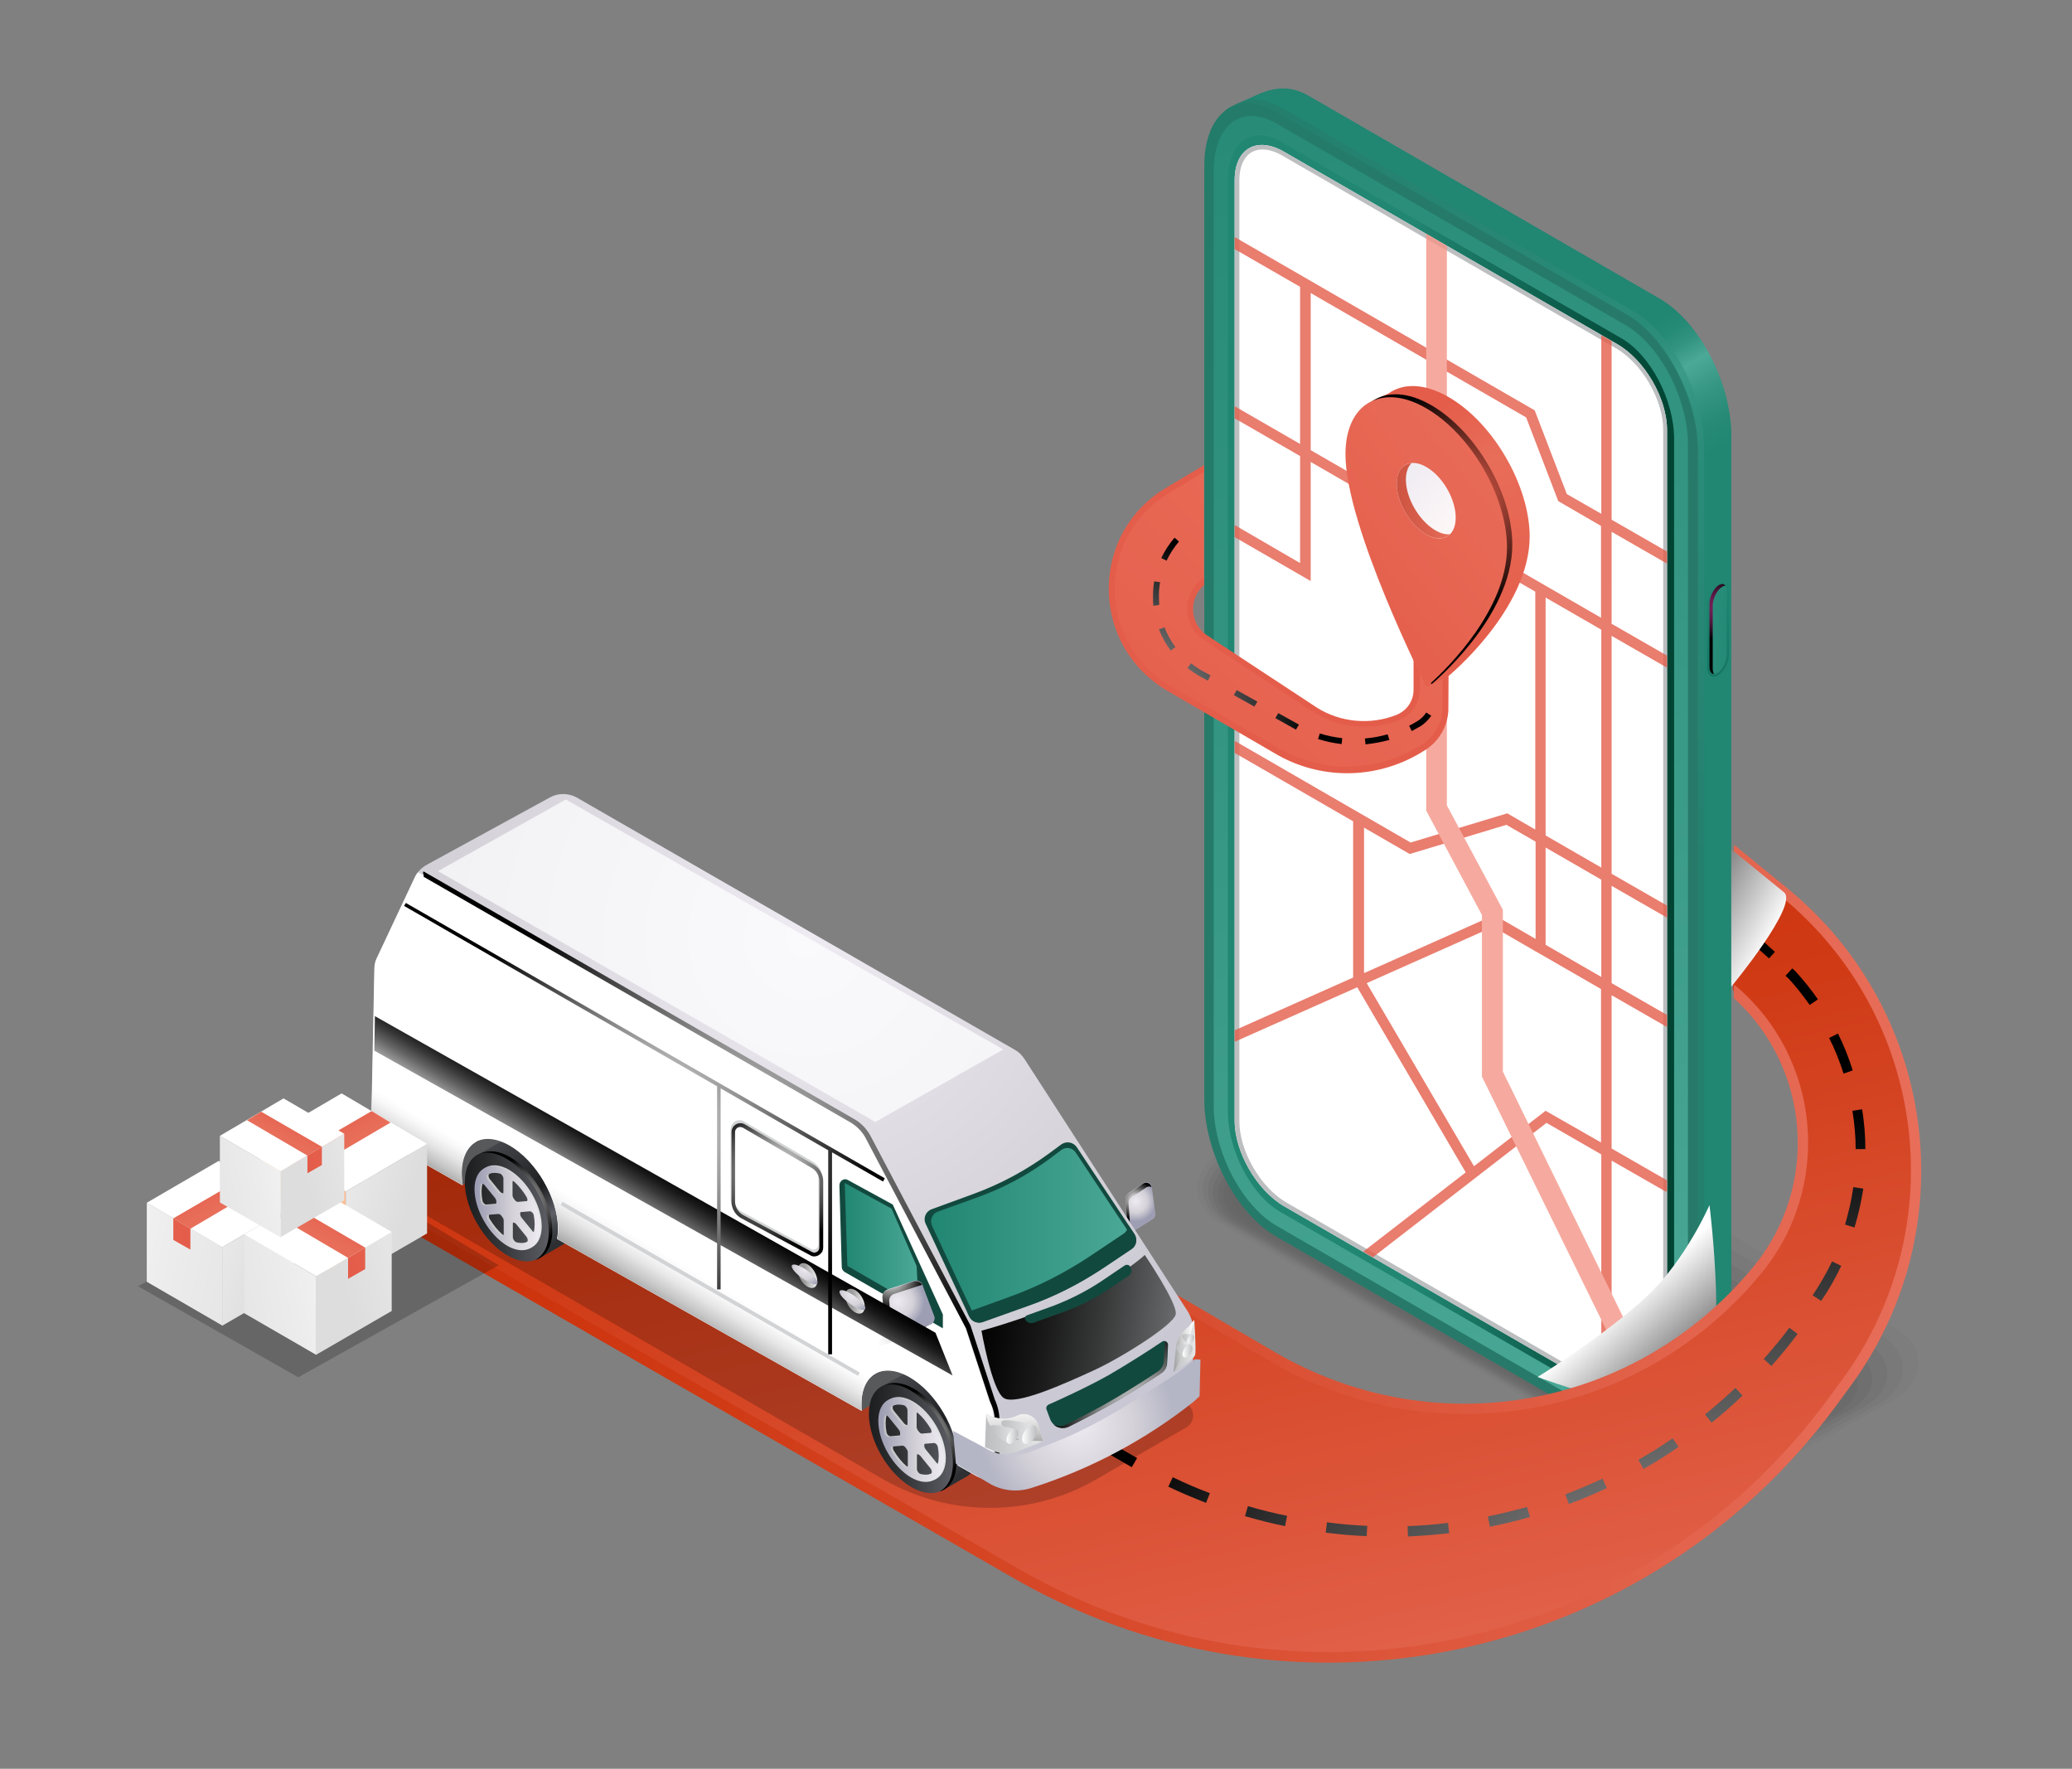 <?xml version="1.0" encoding="utf-8"?>
<!-- Generator: Adobe Illustrator 23.0.1, SVG Export Plug-In . SVG Version: 6.00 Build 0)  -->
<svg version="1.1" id="Layer_1" xmlns="http://www.w3.org/2000/svg" xmlns:xlink="http://www.w3.org/1999/xlink" x="0px" y="0px"
	 viewBox="0 0 703 600" style="enable-background:new 0 0 703 600;" xml:space="preserve">
<rect x="0" y="0" width="703" height="600" fill="#808080" stroke="none"/>
<style type="text/css">
	.st0{opacity:0.2;}
	.st1{opacity:0;}
	.st2{opacity:9.090909e-02;}
	.st3{opacity:0.182;}
	.st4{opacity:0.273;}
	.st5{opacity:0.364;}
	.st6{opacity:0.455;}
	.st7{opacity:0.545;}
	.st8{opacity:0.636;}
	.st9{opacity:0.727;}
	.st10{opacity:0.818;}
	.st11{opacity:0.909;}
	.st12{fill:url(#SVGID_1_);}
	.st13{opacity:0.6;fill:url(#SVGID_2_);}
	.st14{fill:url(#SVGID_3_);}
	.st15{fill:url(#SVGID_4_);}
	.st16{fill:url(#SVGID_5_);}
	.st17{fill:url(#SVGID_6_);}
	.st18{fill:url(#SVGID_7_);}
	.st19{fill:url(#SVGID_8_);}
	.st20{fill:url(#SVGID_9_);}
	.st21{fill:#BCBEC0;}
	.st22{opacity:0.8;}
	.st23{fill:#E45D4A;}
	.st24{fill:#F49587;}
	.st25{fill:url(#SVGID_10_);}
	.st26{fill:url(#SVGID_11_);}
	.st27{fill:url(#SVGID_12_);}
	.st28{fill:url(#SVGID_13_);}
	.st29{fill:url(#SVGID_14_);}
	.st30{fill:url(#SVGID_15_);}
	.st31{fill:url(#SVGID_16_);}
	.st32{fill:url(#SVGID_17_);}
	.st33{fill:url(#SVGID_18_);}
	.st34{fill:url(#SVGID_19_);}
	.st35{fill:#58595B;}
	.st36{fill:url(#SVGID_20_);}
	.st37{fill:url(#SVGID_21_);}
	.st38{fill:url(#SVGID_22_);}
	.st39{fill:url(#SVGID_23_);}
	.st40{fill:url(#SVGID_24_);}
	.st41{fill:url(#SVGID_25_);}
	.st42{fill:url(#SVGID_26_);}
	.st43{fill:url(#SVGID_27_);}
	.st44{fill:url(#SVGID_28_);}
	.st45{fill:url(#SVGID_29_);}
	.st46{fill:url(#SVGID_30_);}
	.st47{fill:#FFFFFF;}
	.st48{fill:url(#SVGID_31_);}
	.st49{fill:#12493E;}
	.st50{fill:url(#SVGID_32_);}
	.st51{fill:url(#SVGID_33_);}
	.st52{fill:url(#SVGID_34_);}
	.st53{fill:url(#SVGID_35_);}
	.st54{fill:url(#SVGID_36_);}
	.st55{fill:url(#SVGID_37_);}
	.st56{fill:url(#SVGID_38_);}
	.st57{opacity:0.7;fill:#FFFFFF;}
	.st58{fill:url(#SVGID_39_);}
	.st59{fill:url(#SVGID_40_);}
	.st60{fill:url(#SVGID_41_);}
	.st61{fill:url(#SVGID_42_);}
	.st62{fill:url(#SVGID_43_);}
	.st63{fill:url(#SVGID_44_);}
	.st64{fill:url(#SVGID_45_);}
	.st65{fill:url(#SVGID_46_);}
	.st66{fill:url(#SVGID_47_);}
	.st67{fill:url(#SVGID_48_);}
	.st68{fill:url(#SVGID_49_);}
	.st69{fill:url(#SVGID_50_);}
	.st70{fill:url(#SVGID_51_);}
	.st71{fill:url(#SVGID_52_);}
	.st72{fill:url(#SVGID_53_);}
	.st73{fill:url(#SVGID_54_);}
	.st74{fill:#D1D3D4;}
	.st75{fill:url(#SVGID_55_);}
	.st76{fill:url(#SVGID_56_);}
	.st77{fill:url(#SVGID_57_);}
	.st78{fill:url(#SVGID_58_);}
	.st79{fill:url(#SVGID_59_);}
	.st80{fill:url(#SVGID_60_);}
	.st81{fill:url(#SVGID_61_);}
	.st82{fill:url(#SVGID_62_);}
	.st83{fill:url(#SVGID_63_);}
	.st84{fill:url(#SVGID_64_);}
	.st85{fill:url(#SVGID_65_);}
	.st86{fill:url(#SVGID_66_);}
	.st87{fill:url(#SVGID_67_);}
	.st88{fill:url(#SVGID_68_);}
	.st89{fill:url(#SVGID_69_);}
	.st90{fill:url(#SVGID_70_);}
	.st91{fill:url(#SVGID_71_);}
	.st92{fill:url(#SVGID_72_);}
	.st93{fill:url(#SVGID_73_);}
	.st94{fill:url(#SVGID_74_);}
	.st95{fill:url(#SVGID_75_);}
	.st96{fill:url(#SVGID_76_);}
	.st97{fill:url(#SVGID_77_);}
	.st98{fill:url(#SVGID_78_);}
	.st99{fill:url(#SVGID_79_);}
	.st100{fill:url(#SVGID_80_);}
	.st101{fill:url(#SVGID_81_);}
	.st102{fill:url(#SVGID_82_);}
	.st103{fill:url(#SVGID_83_);}
	.st104{fill:url(#SVGID_84_);}
	.st105{fill:url(#SVGID_85_);}
	.st106{fill:url(#SVGID_86_);}
	.st107{fill:url(#SVGID_87_);}
	.st108{fill:url(#SVGID_88_);}
</style>
<g>
	<g class="st0">
		<path class="st1" d="M580.6,506.4c-4.9,0-9.3-1.1-12.8-3.1l-78-44.4l-78-44.4c-4.7-2.7-7.4-7-7.4-11.7c0-5.2,3.2-10.1,8.9-13.3
			l51-28.7c4.4-2.6,10-4,15.6-4c4.9,0,9.3,1.1,12.8,3.1l78,44.4l78,44.4c4.7,2.7,7.4,7,7.4,11.7c0,5.2-3.2,10.1-8.9,13.3l-51,28.7
			C591.8,505,586.3,506.4,580.6,506.4z"/>
		<path class="st2" d="M414.7,390.6l13.8-7.7c0.6-0.3,26.5-14.5,27-14.2l8.9-4.4c4-2.3,9.9-3.1,15.1-3.1c4.4,0,9.2,1.4,12.4,3.2
			l62.5,35.6l13.3,7.6l75.8,43.2c2.4,1.4,4.7,3.6,5.9,5.7c0.9,1.7,1.5,3.5,1.5,5.5c0.2,5-2.9,9.8-8.5,13l-13.8,7.7
			c-0.6,0.3-26.5,14.5-27,14.2l-8.9,4.4c-4,2.3-9.9,3.1-15.1,3.1c-4.4,0-9.2-1.4-12.4-3.2l-62.5-35.6l-13.3-7.6l-75.8-43.2
			c-2.4-1.4-4.7-3.6-5.9-5.7c-0.9-1.7-1.5-3.5-1.5-5.5C406.1,398.5,409.1,393.8,414.7,390.6z"/>
		<path class="st3" d="M416.1,391.7l13.5-7.4c1.1-0.7,25.4-13.4,26.4-12.9l8.7-3.6c3.6-2.1,9.9-2.2,14.5-2.2c4,0,9.1,1.7,12,3.4
			l60.6,34.6l12.9,7.4l73.5,41.9c2.2,1.3,4.7,3.5,5.8,5.5c0.9,1.6,1.6,3.3,1.7,5.2c0.3,4.8-2.6,9.4-8.1,12.6l-13.5,7.4
			c-1.1,0.7-25.4,13.4-26.4,12.9l-8.7,3.6c-3.6,2.1-9.9,2.2-14.5,2.2c-4,0-9.1-1.7-12-3.4L502,464.2l-12.9-7.4l-73.5-41.9
			c-2.2-1.3-4.7-3.5-5.8-5.5c-0.9-1.6-1.6-3.3-1.7-5.2C407.7,399.4,410.6,394.8,416.1,391.7z"/>
		<path class="st4" d="M417.4,392.8l13.1-7.2c1.7-1,24.3-12.4,25.8-11.5l8.4-2.8c3.2-1.9,9.9-1.4,14-1.4c3.6,0,9,2,11.5,3.5L549,407
			l12.5,7.2l71.3,40.7c2,1.1,4.7,3.5,5.7,5.2c0.9,1.6,1.7,3.2,1.8,4.9c0.4,4.6-2.3,9.1-7.7,12.2l-13.1,7.2
			c-1.7,1-24.3,12.4-25.8,11.5l-8.4,2.8c-3.2,1.9-9.9,1.4-14,1.4c-3.6,0-9-2-11.5-3.5L501.2,463l-12.5-7.2l-71.3-40.7
			c-2-1.1-4.7-3.5-5.7-5.2c-0.9-1.6-1.7-3.2-1.8-4.9C409.3,400.4,412.1,395.8,417.4,392.8z"/>
		<path class="st5" d="M418.8,393.9l12.7-6.9c2.3-1.3,23.3-11.3,25.2-10.2l8.1-2c2.8-1.6,9.9-0.5,13.4-0.5c3.1,0,8.8,2.3,11.1,3.6
			l56.9,32.5l12.1,6.9l69.1,39.5c1.7,1,4.7,3.5,5.7,4.9c1,1.5,1.7,3,2,4.7c0.6,4.4-2,8.8-7.3,11.9l-12.7,6.9
			c-2.3,1.3-23.3,11.3-25.2,10.2l-8.1,2c-2.8,1.6-9.9,0.5-13.4,0.5c-3.1,0-8.8-2.3-11.1-3.6l-56.9-32.5l-12.1-6.9l-69.1-39.5
			c-1.7-1-4.7-3.5-5.7-4.9c-1-1.5-1.7-3-2-4.7C411,401.3,413.6,396.9,418.8,393.9z"/>
		<path class="st6" d="M420.2,395l12.4-6.6c2.8-1.6,22.2-10.3,24.6-8.9l7.9-1.2c2.4-1.4,9.8,0.4,12.9,0.4c2.7,0,8.7,2.7,10.6,3.8
			l55.1,31.5l11.8,6.7l66.9,38.3c1.5,0.8,4.8,3.4,5.6,4.6c1,1.4,1.8,2.8,2.1,4.4c0.7,4.2-1.7,8.5-6.9,11.5l-12.4,6.6
			c-2.8,1.6-22.2,10.3-24.6,8.9l-7.9,1.2c-2.4,1.4-9.8-0.4-12.9-0.4c-2.7,0-8.7-2.7-10.6-3.8l-55.1-31.5l-11.8-6.7L421,415.5
			c-1.5-0.8-4.8-3.4-5.6-4.6c-1-1.4-1.8-2.8-2.1-4.4C412.6,402.3,415,397.9,420.2,395z"/>
		<path class="st7" d="M421.6,396.1l12-6.3c3.4-2,21.1-9.2,24-7.5l7.6-0.4c2-1.2,9.8,1.2,12.4,1.2c2.2,0,8.6,3,10.2,3.9l53.3,30.5
			l11.4,6.5l64.6,37c1.2,0.7,4.8,3.3,5.5,4.3c1,1.4,1.9,2.6,2.3,4.1c0.9,4-1.4,8.2-6.5,11.1l-12,6.3c-3.4,2-21.1,9.2-24,7.5
			l-7.6,0.4c-2,1.2-9.8-1.2-12.4-1.2c-2.2,0-8.6-3-10.2-3.9l-53.3-30.5l-11.4-6.5l-64.6-37c-1.2-0.7-4.8-3.3-5.5-4.3
			c-1-1.4-1.9-2.6-2.3-4.1C414.2,403.2,416.5,399,421.6,396.1z"/>
		<path class="st8" d="M423,397.1l11.6-6.1c3.9-2.3,20-8.2,23.4-6.2l7.3,0.4c1.6-0.9,9.8,2.1,11.8,2.1c1.8,0,8.5,3.3,9.7,4
			l51.4,29.5l11,6.3l62.4,35.8c1,0.6,4.8,3.3,5.4,4.1c1,1.3,2,2.5,2.4,3.9c1.1,3.8-1.1,7.9-6.1,10.8l-11.6,6.1
			c-3.9,2.3-20,8.2-23.4,6.2l-7.3-0.4c-1.6,0.9-9.8-2.1-11.8-2.1c-1.8,0-8.5-3.3-9.7-4l-51.4-29.5l-11-6.3l-62.4-35.8
			c-1-0.6-4.8-3.3-5.4-4.1c-1-1.3-2-2.5-2.4-3.9C415.9,404.1,418,400,423,397.1z"/>
		<path class="st9" d="M424.4,398.2l11.2-5.8c4.5-2.6,18.9-7.1,22.8-4.9l7.1,1.2c1.2-0.7,9.8,3,11.3,3c1.3,0,8.3,3.6,9.3,4.2
			l49.6,28.5l10.6,6.1l60.2,34.6c0.7,0.4,5,3.1,5.3,3.8c1.3,1.1,2.1,2.3,2.5,3.6c1.2,3.6-0.8,7.6-5.7,10.4l-11.2,5.8
			c-4.5,2.6-18.9,7.1-22.8,4.9l-7.1-1.2c-1.2,0.7-9.8-3-11.3-3c-1.3,0-8.3-3.6-9.3-4.2l-49.6-28.5l-10.6-6.1L426.6,416
			c-0.7-0.4-5-3.1-5.3-3.8c-1.3-1.1-2.1-2.3-2.5-3.6C417.5,405.1,419.5,401.1,424.4,398.2z"/>
		<path class="st10" d="M425.7,399.3l10.9-5.5c5.1-2.9,17.8-6.1,22.2-3.5l6.8,2c0.8-0.5,9.7,3.9,10.8,3.9c0.9,0,8.2,3.9,8.8,4.3
			l47.8,27.5l10.2,5.9l58,33.3c0.5,0.3,5,3.1,5.3,3.5c1.3,1,2.2,2.1,2.7,3.3c1.4,3.4-0.5,7.3-5.3,10l-10.9,5.5
			c-5.1,2.9-17.8,6.1-22.2,3.5l-6.8-2c-0.8,0.5-9.7-3.9-10.8-3.9c-0.9,0-8.2-3.9-8.8-4.3l-47.8-27.5l-10.2-5.9l-58-33.3
			c-0.5-0.3-5-3.1-5.3-3.5c-1.3-1-2.2-2.1-2.7-3.3C419.1,406,420.9,402.1,425.7,399.3z"/>
		<path class="st11" d="M427.1,400.4l10.5-5.2c5.6-3.3,16.7-5,21.6-2.2l6.5,2.8c0.4-0.2,9.7,4.7,10.2,4.7c0.4,0,8.1,4.3,8.4,4.5
			l45.9,26.5l9.8,5.6l55.7,32.1c0.2,0.1,5.1,3,5.2,3.2c1.3,0.9,2.3,1.9,2.8,3.1c1.5,3.2-0.2,7-4.9,9.7l-10.5,5.2
			c-5.6,3.3-16.7,5-21.6,2.2l-6.5-2.8c-0.4,0.2-9.7-4.7-10.2-4.7c-0.4,0-8.1-4.3-8.4-4.5l-45.9-26.5l-9.8-5.6l-55.7-32.1
			c-0.2-0.1-5.1-3-5.2-3.2c-1.3-0.9-2.3-1.9-2.8-3.1C420.7,406.9,422.4,403.2,427.1,400.4z"/>
		<path d="M563,492.2l-68-39.3l-68-39.3c-5.4-3.1-4.7-8.5,1.5-12.1l10.1-4.9c6.2-3.6,15.6-4,21-0.9l68,39.3l68,39.3
			c5.4,3.1,4.7,8.5-1.5,12.1l-10.1,4.9C577.8,494.9,568.4,495.3,563,492.2z"/>
	</g>
	<g>
		<linearGradient id="SVGID_1_" gradientUnits="userSpaceOnUse" x1="380.608" y1="44.549" x2="535.967" y2="313.638">
			<stop  offset="5.555560e-02" style="stop-color:#218672"/>
			<stop  offset="0.41" style="stop-color:#218672"/>
			<stop  offset="0.471" style="stop-color:#218672"/>
			<stop  offset="0.489" style="stop-color:#258A76"/>
			<stop  offset="0.508" style="stop-color:#339581"/>
			<stop  offset="0.528" style="stop-color:#48A795"/>
			<stop  offset="0.53" style="stop-color:#4BA997"/>
			<stop  offset="0.565" style="stop-color:#359683"/>
			<stop  offset="0.598" style="stop-color:#268A76"/>
			<stop  offset="0.626" style="stop-color:#218672"/>
			<stop  offset="0.813" style="stop-color:#218672"/>
			<stop  offset="1" style="stop-color:#218672"/>
		</linearGradient>
		<path class="st12" d="M563.1,482.7l-118.9-68.7c-13.4-7.7-24.3-28.5-24.3-46.4V50.9c0-9.1-7.5-11.1-2.9-14.4
			c0.2-0.1,10.6-4.9,10.8-4.9c4.9-1.9,10.1-2.7,16.4,1l118.9,68.7c13.4,7.7,24.3,28.5,24.3,46.4v316.7c0,9.5-3.1,16.3-8,19.4
			c-0.3,0.2-12.9,6.2-13.2,6.3C561.9,491.5,569,486.1,563.1,482.7z"/>
		<radialGradient id="SVGID_2_" cx="573.264" cy="133.045" r="171.761" gradientUnits="userSpaceOnUse">
			<stop  offset="0" style="stop-color:#319380"/>
			<stop  offset="1" style="stop-color:#267969"/>
		</radialGradient>
		<path class="st13" d="M553.9,487l-118.9-68.7c-13.4-7.7-24.3-28.5-24.3-46.4V55.1c0-17.9,10.9-26.1,24.3-18.4l118.9,68.7
			c13.4,7.7,24.3,28.5,24.3,46.4v316.7C578.2,486.5,567.3,494.7,553.9,487z"/>
		<linearGradient id="SVGID_3_" gradientUnits="userSpaceOnUse" x1="587.115" y1="292.698" x2="112.286" y2="144.056">
			<stop  offset="0.188" style="stop-color:#277A69"/>
			<stop  offset="0.934" style="stop-color:#1E7C69"/>
		</linearGradient>
		<path class="st14" d="M551.8,488.1l-118.9-68.7c-13.4-7.7-24.3-28.5-24.3-46.4V56.3c0-17.9,10.9-26.1,24.3-18.4l118.9,68.7
			c13.4,7.7,24.3,28.5,24.3,46.4v316.7C576,487.6,565.2,495.9,551.8,488.1z"/>
		<linearGradient id="SVGID_4_" gradientUnits="userSpaceOnUse" x1="593.303" y1="476.466" x2="352.173" y2="-33.047">
			<stop  offset="0" style="stop-color:#4BA997"/>
			<stop  offset="0.532" style="stop-color:#329481"/>
			<stop  offset="1" style="stop-color:#218672"/>
		</linearGradient>
		<path class="st15" d="M411.8,375.1V58c0-15.7,9.5-22.9,21.3-16.1l118.3,68.3c11.8,6.8,21.3,25,21.3,40.7V468
			c0,15.7-9.5,22.9-21.3,16.1l-118.3-68.3C421.4,409,411.8,390.8,411.8,375.1z"/>
		<linearGradient id="SVGID_5_" gradientUnits="userSpaceOnUse" x1="416.569" y1="263.012" x2="568" y2="263.012">
			<stop  offset="0" style="stop-color:#218672"/>
			<stop  offset="0.415" style="stop-color:#218672"/>
			<stop  offset="0.445" style="stop-color:#1F826E"/>
			<stop  offset="0.814" style="stop-color:#095544"/>
			<stop  offset="1" style="stop-color:#004433"/>
		</linearGradient>
		<path class="st16" d="M416.6,377.1V61.5c0-13.1,8-19.2,17.8-13.5l115.8,66.8c9.8,5.7,17.8,20.9,17.8,34.1v315.5
			c0,13.1-8,19.2-17.8,13.5l-115.8-66.8C424.5,405.4,416.6,390.2,416.6,377.1z"/>
		<linearGradient id="SVGID_6_" gradientUnits="userSpaceOnUse" x1="556.219" y1="471.546" x2="430.297" y2="60.828">
			<stop  offset="0" style="stop-color:#FFFFFF"/>
			<stop  offset="1" style="stop-color:#FFFFFF"/>
		</linearGradient>
		<path class="st17" d="M435.7,51.5c-9.3-5.4-16.8-1.1-16.8,9.6v319.1c0,10.6,7.5,23.6,16.8,29l113.1,65.3
			c9.3,5.4,16.8,1.1,16.8-9.6V145.8c0-10.6-7.5-23.6-16.8-29L435.7,51.5z"/>
		
			<linearGradient id="SVGID_7_" gradientUnits="userSpaceOnUse" x1="-293.781" y1="9989.208" x2="-266.688" y2="9989.208" gradientTransform="matrix(-0.5 1.443 -0.866 0.5 9093.486 -4376.66)">
			<stop  offset="0" style="stop-color:#208672"/>
			<stop  offset="1" style="stop-color:#157663"/>
		</linearGradient>
		<path class="st18" d="M579.2,226.3v-21.4c0-2.7,1.7-5.9,3.7-7.1l0,0c2.1-1.2,3.7,0.1,3.7,2.8V222c0,2.7-1.7,5.9-3.7,7.1l0,0
			C580.9,230.3,579.2,229,579.2,226.3z"/>
		<linearGradient id="SVGID_8_" gradientUnits="userSpaceOnUse" x1="589.922" y1="213.753" x2="571.24" y2="212.95">
			<stop  offset="0" style="stop-color:#208672"/>
			<stop  offset="1" style="stop-color:#339582"/>
		</linearGradient>
		<path class="st19" d="M581.5,228.7c-1.1,0-1.4-1.3-1.4-2.5v-21.4c0-2.4,1.5-5.4,3.3-6.4c0.4-0.2,0.8-0.3,1.1-0.3
			c1.1,0,1.4,1.3,1.4,2.4V222c0,2.4-1.5,5.4-3.3,6.4C582.2,228.6,581.8,228.7,581.5,228.7z"/>
		<radialGradient id="SVGID_9_" cx="580.528" cy="205.782" r="10.972" gradientUnits="userSpaceOnUse">
			<stop  offset="0" style="stop-color:#711F56"/>
			<stop  offset="0.161" style="stop-color:#6C1E52"/>
			<stop  offset="0.363" style="stop-color:#5C1946"/>
			<stop  offset="0.585" style="stop-color:#431233"/>
			<stop  offset="0.821" style="stop-color:#200918"/>
			<stop  offset="1" style="stop-color:#000000"/>
		</radialGradient>
		<path class="st20" d="M581.1,226.8v-21.4c0-2.4,1.5-5.4,3.3-6.4c0.3-0.2,0.7-0.3,1-0.3c-0.2-0.3-0.5-0.6-1-0.6
			c-0.3,0-0.7,0.1-1.1,0.3c-1.8,1-3.3,4-3.3,6.4v21.4c0,1.1,0.4,2.4,1.4,2.4c0,0,0.1,0,0.1,0C581.3,228.2,581.1,227.5,581.1,226.8z"
			/>
		<path class="st21" d="M548.8,116.8L435.7,51.5c-9.3-5.4-16.8-1.1-16.8,9.6v319.1c0,10.6,7.5,23.6,16.8,29l113.1,65.3
			c9.3,5.4,16.8,1.1,16.8-9.6V145.8C565.6,135.2,558.1,122.2,548.8,116.8z M564.2,464.9c0,3.3-0.8,6-2.2,7.9
			c-1.3,1.7-3.3,2.6-5.5,2.6h0c-2.1,0-4.4-0.7-6.8-2.1l-113.1-65.3c-8.9-5.1-16.1-17.5-16.1-27.7V61.1c0-6.4,3-10.4,7.8-10.4
			c2.1,0,4.4,0.7,6.8,2.1l113.1,65.3c8.9,5.1,16.1,17.5,16.1,27.7V464.9z"/>
	</g>
	<g class="st22">
		<path class="st23" d="M546.8,180.4l18.8,10.8v-4.1l-18.8-10.8v-60.6l-3.5-2v60.6l-11.7-6.7l-10.9-28.4L418.9,80.4v4.1l22.2,12.8
			v53.3l-22.2-12.8v4.1l22.2,12.8V191l-22.2-12.9v4.1l25.8,14.9v-40.4l76.2,44v80.7l-9.5-5.5l-32.8,9.9l-59.7-34.5v4.1l40.2,23.2v53
			l-40.2,17.9v3.9l41.6-18.5l36.8,62.8l-34.8,26.9l3.3,1.9l58.9-45.6l18.6,10.7v77.6h3.5v-75.5l18.5,10.6l0.3-0.5v-3.4l-18.8-10.8
			v-52l18.8,10.8v-4.1l-18.8-10.8v-33l18.8,10.8v-4.1l-18.8-10.8v-80.7l18.8,10.8v-4.1l-18.8-10.8V180.4z M462.7,280.7l14.9,8.6
			l0.7,0.4l32.8-9.9l9.9,5.7v33l-14-8.1l-44.2,19.7V280.7z M543.3,387.6l-18.9-10.8l-24.3,18.8l-36.4-62.1l42.9-19.1l14.2,8.2v0.1
			h0.2l22.2,12.8V387.6z M543.3,331.4l-18.9-10.9v-33l18.9,10.9V331.4z M543.3,294.3l-18.9-10.9v-80.7l18.9,10.9V294.3z
			 M543.3,209.6l-98.6-56.9V99.4l73.1,42.2l10.9,28.4l14.5,8.4V209.6z"/>
		<polygon class="st24" points="556.5,474.6 562.8,471.5 509.9,363.5 509.9,308.6 490.9,273.2 490.9,83.4 483.9,79.3 483.9,275 
			502.8,310.4 502.8,365.2 		"/>
	</g>
	<linearGradient id="SVGID_10_" gradientUnits="userSpaceOnUse" x1="552.357" y1="439.68" x2="588.545" y2="480.282">
		<stop  offset="0" style="stop-color:#FFFFFF"/>
		<stop  offset="1" style="stop-color:#000000"/>
	</linearGradient>
	<path class="st25" d="M521.7,467.1c0,0,22.7-14,37.1-27.4c13.2-12.4,21.2-30.9,21.2-30.9s7.1,55.6-3.5,65.3
		C565.9,483.9,521.7,467.1,521.7,467.1z"/>
	<g>
		<g>
			<linearGradient id="SVGID_11_" gradientUnits="userSpaceOnUse" x1="373.248" y1="283.316" x2="488.401" y2="154.306">
				<stop  offset="0" style="stop-color:#E45D4A"/>
				<stop  offset="0.919" style="stop-color:#E86C58"/>
				<stop  offset="1" style="stop-color:#E86E5A"/>
			</linearGradient>
			<path class="st26" d="M480.6,220.6V234c0,4.2-2.5,7.9-6.4,9.5c-9.2,3.6-19.5,2.7-27.8-2.5l-37.1-24.4c-7.1-4.4-7.3-14.5-0.8-19.3
				V159l-12.3,7.4c-25.4,15.2-25.2,52.1,0.4,67.1l36.6,21.3c15.7,9.1,35.1,8.6,50.3-1.4c4.2-2.7,6.8-7.3,7-12.3l0.1-14.9
				L480.6,220.6z"/>
			<path class="st23" d="M479.6,218.8V234c0,3.8-2.3,7.1-5.8,8.5c-8.8,3.5-18.9,2.6-26.9-2.4l-37.1-24.4c-3.2-2-5.1-5.5-5-9.4
				c0.1-3.1,1.4-5.8,3.7-7.8v-2.5c-3.5,2.3-5.6,6-5.7,10.2c-0.1,4.5,2.1,8.7,6,11.1l37.1,24.4c8.6,5.4,19.3,6.3,28.7,2.6
				c4.3-1.7,7.1-5.8,7.1-10.4v-11.8l7.8,4.4l-0.1,14.3c-0.2,4.6-2.7,8.9-6.6,11.5c-14.9,9.8-33.8,10.4-49.2,1.4L397,232.6
				c-11.7-6.8-18.8-19-18.8-32.6c-0.1-13.6,6.8-25.8,18.5-32.8l11.8-7.1v-2.3l-12.9,7.7c-12.3,7.3-19.5,20.2-19.4,34.5
				c0.1,14.3,7.5,27.1,19.8,34.3l36.6,21.3c7.6,4.5,16.1,6.7,24.5,6.7c9.3,0,18.6-2.7,26.8-8.1c4.4-2.9,7.2-7.8,7.5-13.1l0.1-15.5
				L479.6,218.8z"/>
		</g>
		<radialGradient id="SVGID_12_" cx="366.39" cy="256.18" r="78.614" gradientUnits="userSpaceOnUse">
			<stop  offset="0" style="stop-color:#FFFFFF"/>
			<stop  offset="1" style="stop-color:#000000"/>
		</radialGradient>
		<path class="st27" d="M463.3,252.5l-0.2-2c2.6-0.2,5.2-0.7,7.7-1.4l0.6,1.9C468.8,251.7,466.1,252.2,463.3,252.5z M455.2,252.4
			c-2.7-0.3-5.4-0.9-8-1.7l0.6-1.9c2.5,0.8,5,1.3,7.6,1.6L455.2,252.4z M479,248l-0.9-1.8c1-0.5,2-1.1,3-1.7
			c1.1-0.7,2.1-1.7,2.8-2.8l1.7,1.1c-0.9,1.3-2.1,2.5-3.4,3.4C481.1,246.8,480.1,247.4,479,248z M439.7,247.5l-7-3.9l1-1.7l7,3.9
			L439.7,247.5z M425.6,239.7l-7-3.9l1-1.7l7,3.9L425.6,239.7z M409.8,230.9l-2.4-1.3c-1.6-0.9-3.1-1.9-4.5-3l1.2-1.6
			c1.3,1,2.7,2,4.2,2.8l2.4,1.3L409.8,230.9z M397.2,220.7c-1.6-2.2-3-4.6-4-7.2l1.9-0.7c0.9,2.4,2.2,4.7,3.7,6.7L397.2,220.7z
			 M391.3,205.5c-0.1-0.9-0.1-1.9-0.1-2.9c0-1.9,0.1-3.7,0.4-5.4l2,0.3c-0.3,1.6-0.4,3.2-0.4,4.8c0,1.1,0.1,2,0.1,2.9L391.3,205.5z
			 M395.8,190.2l-1.8-0.9c1.2-2.5,2.7-4.8,4.5-6.9l1.5,1.3C398.3,185.7,396.9,187.9,395.8,190.2z"/>
	</g>
	<g>
		<linearGradient id="SVGID_13_" gradientUnits="userSpaceOnUse" x1="365.243" y1="307.639" x2="442.032" y2="631.565">
			<stop  offset="0" style="stop-color:#CA2F07"/>
			<stop  offset="0.244" style="stop-color:#D03B16"/>
			<stop  offset="0.715" style="stop-color:#DE593F"/>
			<stop  offset="1" style="stop-color:#E86E5A"/>
		</linearGradient>
		<path class="st28" d="M605.3,302.7L588,288.6v47.3c28.1,24,31.9,66.1,8.3,94.7v0c-40.2,48.9-110,61.4-164.6,29.5L228.8,341.6
			l-107.4,63.6l223.5,128.6c93.7,53.9,213,28.7,276.9-58.5l4.7-6.4C664.8,416.7,655.5,343.6,605.3,302.7z"/>
		<linearGradient id="SVGID_14_" gradientUnits="userSpaceOnUse" x1="117.898" y1="425.369" x2="651.827" y2="425.369">
			<stop  offset="0" style="stop-color:#CA2F07"/>
			<stop  offset="0.244" style="stop-color:#D03B16"/>
			<stop  offset="0.715" style="stop-color:#DE593F"/>
			<stop  offset="1" style="stop-color:#E86E5A"/>
		</linearGradient>
		<path class="st29" d="M606.4,301.3l-17.9-14.6l-0.2,0.3v4.1l15.9,12.9c49.5,40.4,58.7,112.3,20.9,163.9l-4.7,6.4
			c-63.5,86.6-181.5,111.6-274.6,58L124.9,405.3l103.9-61.6l202,118c55.7,32.5,125.9,20,166.9-29.9c24.2-29.5,20.1-73.3-9.2-97.7
			l-0.2,0.3v4.2c25.9,23.5,29.1,63.7,6.7,91c-39.9,48.5-108.1,60.7-162.4,29.1L229.7,340.1l-0.9-0.5l-110.9,65.7L344,535.4
			c33.6,19.3,70.3,28.6,106.7,28.6c66.1,0,130.9-30.7,172.6-87.6l4.7-6.4C666.8,417,657.3,342.9,606.4,301.3z"/>
	</g>
	<g>
		<radialGradient id="SVGID_15_" cx="610.876" cy="649.834" r="273.885" gradientUnits="userSpaceOnUse">
			<stop  offset="0" style="stop-color:#FFFFFF"/>
			<stop  offset="1" style="stop-color:#000000"/>
		</radialGradient>
		<polygon class="st30" points="215.9,401 209.8,397.5 211.5,394.4 217.7,398 		"/>
		<radialGradient id="SVGID_16_" cx="610.88" cy="649.833" r="273.886" gradientUnits="userSpaceOnUse">
			<stop  offset="0" style="stop-color:#FFFFFF"/>
			<stop  offset="1" style="stop-color:#000000"/>
		</radialGradient>
		<path class="st31" d="M477.7,521.2l-0.1-3.5c4.5-0.2,9.1-0.5,13.7-1.1l0.4,3.5C487,520.6,482.3,521,477.7,521.2z M463.7,521.1
			c-4.6-0.2-9.3-0.6-13.9-1.2l0.4-3.5c4.5,0.6,9.1,1,13.7,1.2L463.7,521.1z M505.5,517.9l-0.7-3.5c4.5-0.9,8.9-2,13.3-3.2l1,3.4
			C514.6,515.9,510,517,505.5,517.9z M436,517.7c-4.5-0.9-9.1-2.1-13.6-3.4l1-3.4c4.4,1.3,8.8,2.4,13.3,3.3L436,517.7z M532.3,510.2
			l-1.2-3.3c4.3-1.6,8.5-3.4,12.6-5.3l1.5,3.2C541,506.7,536.7,508.6,532.3,510.2z M409.2,509.8c-4.3-1.7-8.7-3.5-12.8-5.5l1.5-3.2
			c4.1,2,8.3,3.8,12.6,5.4L409.2,509.8z M557.6,498.3l-1.7-3.1c4-2.3,7.9-4.7,11.6-7.3l2,2.9C565.7,493.5,561.7,496,557.6,498.3z
			 M384,497.7l-12-6.9l1.8-3.1l12,6.9L384,497.7z M359.9,483.9l-12-6.9l1.8-3.1l12,6.9L359.9,483.9z M580.7,482.6l-2.2-2.8
			c3.5-2.8,7-5.9,10.3-9l2.4,2.6C587.9,476.6,584.4,479.7,580.7,482.6z M335.9,470.1l-12-6.9l1.8-3.1l12,6.9L335.9,470.1z
			 M601,463.4l-2.6-2.4c3-3.4,6-6.9,8.7-10.6l2.8,2.1C607.1,456.3,604.1,459.9,601,463.4z M311.9,456.3l-12-6.9l1.8-3.1l12,6.9
			L311.9,456.3z M287.9,442.5l-12-6.9l1.8-3.1l12,6.9L287.9,442.5z M617.9,441.3l-2.9-1.9c2.5-3.7,4.7-7.6,6.6-11.5l3.1,1.5
			C622.8,433.5,620.5,437.5,617.9,441.3z M263.9,428.7l-12-6.9l1.8-3.1l12,6.9L263.9,428.7z M629.2,416.4l-3.2-1
			c1.2-4.1,2.2-8.4,2.8-12.7l3.4,0.5C631.5,407.7,630.5,412.1,629.2,416.4z M239.9,414.8l-12-6.9l1.8-3.1l12,6.9L239.9,414.8z
			 M629.6,389.8c0-4.3-0.4-8.7-1.1-13l3.3-0.5c0.7,4.4,1.1,9,1.1,13.5L629.6,389.8z M625.5,364.2c-1.3-4.1-2.9-8.2-4.9-12.1l3-1.5
			c2,4,3.7,8.3,5,12.5L625.5,364.2z M614,340.9c-2.2-3.1-4.6-6.2-7.2-9l-1-0.9l2.3-2.5l1.1,1c2.8,3.1,5.3,6.2,7.6,9.5L614,340.9z"/>
		<radialGradient id="SVGID_17_" cx="610.88" cy="649.834" r="273.887" gradientUnits="userSpaceOnUse">
			<stop  offset="0" style="stop-color:#FFFFFF"/>
			<stop  offset="1" style="stop-color:#000000"/>
		</radialGradient>
		<polygon class="st32" points="600.2,325.1 595.7,321.1 595.5,316.8 602.2,322.9 		"/>
	</g>
	<g>
		<radialGradient id="SVGID_18_" cx="385.327" cy="407.474" r="6.819" gradientUnits="userSpaceOnUse">
			<stop  offset="0" style="stop-color:#EEEBF2"/>
			<stop  offset="0.581" style="stop-color:#D4D1D8"/>
			<stop  offset="0.939" style="stop-color:#A5A6B9"/>
			<stop  offset="1" style="stop-color:#9D9EB3"/>
		</radialGradient>
		<path class="st33" d="M381.9,406.6l0.6,9.2c0.1,1.4,1.6,2.2,2.8,1.4l5.8-3.6c0.6-0.4,1-1.1,0.9-1.8l-1.2-9.2
			c-0.2-1.4-1.7-2.1-2.8-1.3l-5.2,3.5C382.2,405.4,381.8,406,381.9,406.6z"/>
		<radialGradient id="SVGID_19_" cx="385.061" cy="406.852" r="6.546" gradientUnits="userSpaceOnUse">
			<stop  offset="0" style="stop-color:#FFFFFF"/>
			<stop  offset="1" style="stop-color:#000000"/>
		</radialGradient>
		<path class="st34" d="M383.5,417.1l-0.6-9.2c0-0.7,0.3-1.3,0.8-1.6l5.2-3.5c0.6-0.4,1.3-0.4,1.8-0.1c-0.3-1.3-1.7-1.9-2.8-1.2
			l-5.2,3.5c-0.5,0.4-0.8,1-0.8,1.6l0.6,9.2c0,0.7,0.5,1.3,1.1,1.5C383.5,417.3,383.5,417.2,383.5,417.1z"/>
		<path class="st0" d="M130.1,403.9L300,502c22.3,12.7,49.8,12.7,72-0.2l30.5-17.6c3.1-1.8,3.1-6.3,0-8.1L199.9,357.9
			c-1.4-0.8-3.2-0.8-4.7,0l-65.1,37.9C127,397.7,127,402.1,130.1,403.9z"/>
		<polygon class="st35" points="292.3,478.5 316.3,464.6 291.2,460 		"/>
		<polygon class="st35" points="156.8,402 180.8,388.1 155.7,383.6 		"/>
		<g>
			<linearGradient id="SVGID_20_" gradientUnits="userSpaceOnUse" x1="191.746" y1="421.915" x2="166.39" y2="387.937">
				<stop  offset="5.555560e-02" style="stop-color:#2D2F32"/>
				<stop  offset="0.154" style="stop-color:#43464A"/>
				<stop  offset="0.253" style="stop-color:#5D6066"/>
				<stop  offset="0.48" style="stop-color:#1E1F21"/>
				<stop  offset="1" style="stop-color:#46484D"/>
			</linearGradient>
			<path class="st36" d="M195.1,413c0,4.5-1.5,7.6-4.1,9.2c-0.1,0-7.9,4.6-8,4.6c-2.6,1.5-0.9-1.9-4.9-4.1
				c-8-4.6-14.5-15.8-14.5-24.9c0-4.5-4.2-4.6-1.6-6.1c0.1,0,8.4-4.7,8.5-4.7c2.6-1.4,6.2-1.2,10.1,1.1
				C188.6,392.7,195.1,403.8,195.1,413z"/>
			<linearGradient id="SVGID_21_" gradientUnits="userSpaceOnUse" x1="157.817" y1="409.379" x2="186.719" y2="409.379">
				<stop  offset="3.535350e-02" style="stop-color:#1E1F21"/>
				<stop  offset="0.31" style="stop-color:#2C2E30"/>
				<stop  offset="0.84" style="stop-color:#515359"/>
				<stop  offset="1" style="stop-color:#5D6066"/>
			</linearGradient>
			<path class="st37" d="M186.7,417.7c0,9.2-6.5,12.8-14.5,8.2c-8-4.6-14.5-15.8-14.5-24.9c0-9.2,6.5-12.8,14.5-8.2
				C180.2,397.4,186.7,408.6,186.7,417.7z"/>
			<radialGradient id="SVGID_22_" cx="175.243" cy="408.892" r="15.612" gradientUnits="userSpaceOnUse">
				<stop  offset="0" style="stop-color:#FFFFFF"/>
				<stop  offset="1" style="stop-color:#000000"/>
			</radialGradient>
			<path class="st38" d="M173,392.5c-3.8-2.2-7.3-2.5-9.9-1.2c2.4-0.7,5.4-0.2,8.6,1.7c8,4.6,14.5,15.8,14.5,24.9
				c0,4.8-1.8,8-4.6,9.5c3.5-1,5.8-4.5,5.8-9.9C187.4,408.2,180.9,397.1,173,392.5z"/>
			<linearGradient id="SVGID_23_" gradientUnits="userSpaceOnUse" x1="161.619" y1="409.617" x2="183.876" y2="409.617">
				<stop  offset="0" style="stop-color:#BCBEC0"/>
				<stop  offset="1" style="stop-color:#E6E7E8"/>
			</linearGradient>
			<path class="st39" d="M172.7,396.8c-6.1-3.5-11.1-0.7-11.1,6.3c0,7.1,5,15.6,11.1,19.2c6.1,3.5,11.1,0.7,11.1-6.3
				S178.9,400.4,172.7,396.8z M177,410.9l3.5-0.3c0.5,0,1.2,0.6,1.3,1.4c0.2,1,0.3,2,0.3,3c0,1-0.1,1.9-0.3,2.6
				c-0.2,0.6-0.8,0.5-1.3-0.2l-3.5-4.3c-0.3-0.4-0.5-0.8-0.5-1.2c0-0.1,0-0.1,0-0.2s0-0.1,0-0.2C176.5,411.2,176.7,410.9,177,410.9z
				 M179.2,407.4l-3.5,0.3c-0.3,0-0.7-0.2-1-0.6c-0.1-0.1-0.2-0.3-0.3-0.4c-0.3-0.4-0.5-0.8-0.5-1.2V401c0-0.7,0.6-0.9,1.2-0.4
				c1.6,1.4,3.1,3.3,4.3,5.3C179.8,406.6,179.7,407.4,179.2,407.4z M171.5,399.5v4.6c0,0.4-0.2,0.7-0.5,0.7c-0.1,0-0.2,0-0.3,0
				c-0.3,0-0.7-0.2-1-0.5l-3.5-4.3c-0.5-0.6-0.6-1.5-0.2-1.8c1.2-0.7,2.6-0.8,4.3-0.4C170.9,398,171.5,398.8,171.5,399.5z
				 M165,401.7l3.5,4.3c0.3,0.4,0.5,0.8,0.5,1.2c0,0.1,0,0.1,0,0.2c0,0.1,0,0.1,0,0.2c0,0.4-0.2,0.7-0.5,0.7l-3.5,0.3
				c-0.5,0-1.2-0.6-1.3-1.4c-0.2-1-0.3-2-0.3-3c0-1,0.1-1.9,0.3-2.6C163.9,401,164.5,401.1,165,401.7z M166.3,411.8l3.5-0.3
				c0.3,0,0.7,0.2,1,0.6c0.1,0.1,0.2,0.3,0.3,0.4c0.3,0.4,0.5,0.8,0.5,1.2v4.6c0,0.7-0.6,0.9-1.2,0.4c-1.6-1.4-3.1-3.3-4.3-5.3
				C165.7,412.6,165.8,411.9,166.3,411.8z M174,419.7v-4.6c0-0.4,0.2-0.7,0.5-0.7c0.1,0,0.2,0,0.3,0c0.3,0,0.7,0.2,1,0.5l3.5,4.3
				c0.5,0.6,0.6,1.5,0.2,1.8c-1.2,0.7-2.6,0.8-4.3,0.4C174.6,421.2,174,420.4,174,419.7z"/>
			<linearGradient id="SVGID_24_" gradientUnits="userSpaceOnUse" x1="160.926" y1="409.895" x2="183.183" y2="409.895">
				<stop  offset="3.535350e-02" style="stop-color:#9D9EB3"/>
				<stop  offset="0.581" style="stop-color:#D4D1D8"/>
				<stop  offset="1" style="stop-color:#EEEBF2"/>
			</linearGradient>
			<path class="st40" d="M172.1,397.1c-6.1-3.5-11.1-0.7-11.1,6.3s5,15.6,11.1,19.2c6.1,3.5,11.1,0.7,11.1-6.3
				C183.2,409.3,178.2,400.7,172.1,397.1z M176.3,411.2l3.5-0.3c0.5,0,1.2,0.6,1.3,1.4c0.2,1,0.3,2,0.3,3c0,1-0.1,1.9-0.3,2.6
				c-0.2,0.6-0.8,0.5-1.3-0.2l-3.5-4.3c-0.3-0.4-0.5-0.8-0.5-1.2c0-0.1,0-0.1,0-0.2c0-0.1,0-0.1,0-0.2
				C175.8,411.5,176,411.2,176.3,411.2z M178.5,407.7l-3.5,0.3c-0.3,0-0.7-0.2-1-0.6c-0.1-0.1-0.2-0.3-0.3-0.4
				c-0.3-0.4-0.5-0.8-0.5-1.2v-4.6c0-0.7,0.6-0.9,1.2-0.4c1.6,1.4,3.1,3.3,4.3,5.3C179.1,406.9,179,407.6,178.5,407.7z M170.8,399.8
				v4.6c0,0.4-0.2,0.7-0.5,0.7c-0.1,0-0.2,0-0.3,0c-0.3,0-0.7-0.2-1-0.5l-3.5-4.3c-0.5-0.6-0.6-1.5-0.2-1.8c1.2-0.7,2.6-0.8,4.3-0.4
				C170.2,398.3,170.8,399.1,170.8,399.8z M164.4,402l3.5,4.3c0.3,0.4,0.5,0.8,0.5,1.2c0,0.1,0,0.1,0,0.2s0,0.1,0,0.2
				c0,0.4-0.2,0.7-0.5,0.7l-3.5,0.3c-0.5,0-1.2-0.6-1.3-1.4c-0.2-1-0.3-2-0.3-3c0-1,0.1-1.9,0.3-2.6
				C163.2,401.3,163.8,401.4,164.4,402z M165.6,412.1l3.5-0.3c0.3,0,0.7,0.2,1,0.6c0.1,0.1,0.2,0.3,0.3,0.4c0.3,0.4,0.5,0.8,0.5,1.2
				v4.6c0,0.7-0.6,0.9-1.2,0.4c-1.6-1.4-3.1-3.3-4.3-5.3C165,412.9,165.1,412.1,165.6,412.1z M173.3,420v-4.6c0-0.4,0.2-0.7,0.5-0.7
				c0.1,0,0.2,0,0.3,0c0.3,0,0.7,0.2,1,0.5l3.5,4.3c0.5,0.6,0.6,1.5,0.2,1.8c-1.2,0.7-2.6,0.8-4.3,0.4
				C173.9,421.5,173.3,420.7,173.3,420z"/>
		</g>
		<g>
			<linearGradient id="SVGID_25_" gradientUnits="userSpaceOnUse" x1="328.84" y1="500.515" x2="303.483" y2="466.538">
				<stop  offset="5.555560e-02" style="stop-color:#2D2F32"/>
				<stop  offset="0.154" style="stop-color:#43464A"/>
				<stop  offset="0.253" style="stop-color:#5D6066"/>
				<stop  offset="0.48" style="stop-color:#1E1F21"/>
				<stop  offset="1" style="stop-color:#46484D"/>
			</linearGradient>
			<path class="st41" d="M332.2,491.6c0,4.5-1.5,7.6-4.1,9.2c-0.1,0-7.9,4.6-8,4.6c-2.6,1.5-0.9-1.9-4.9-4.1
				c-8-4.6-14.5-15.8-14.5-24.9c0-4.5-4.2-4.6-1.6-6.1c0.1,0,8.4-4.7,8.5-4.7c2.6-1.4,6.2-1.2,10.1,1.1
				C325.7,471.3,332.2,482.4,332.2,491.6z"/>
			<linearGradient id="SVGID_26_" gradientUnits="userSpaceOnUse" x1="294.911" y1="487.98" x2="323.812" y2="487.98">
				<stop  offset="3.535350e-02" style="stop-color:#1E1F21"/>
				<stop  offset="0.31" style="stop-color:#2C2E30"/>
				<stop  offset="0.84" style="stop-color:#515359"/>
				<stop  offset="1" style="stop-color:#5D6066"/>
			</linearGradient>
			<path class="st42" d="M323.8,496.3c0,9.2-6.5,12.8-14.5,8.2c-8-4.6-14.5-15.8-14.5-24.9c0-9.2,6.5-12.8,14.5-8.2
				C317.3,476,323.8,487.2,323.8,496.3z"/>
			<radialGradient id="SVGID_27_" cx="312.337" cy="487.492" r="15.612" gradientUnits="userSpaceOnUse">
				<stop  offset="0" style="stop-color:#FFFFFF"/>
				<stop  offset="1" style="stop-color:#000000"/>
			</radialGradient>
			<path class="st43" d="M310.1,471.1c-3.8-2.2-7.3-2.5-9.9-1.2c2.4-0.7,5.4-0.2,8.6,1.7c8,4.6,14.5,15.8,14.5,24.9
				c0,4.8-1.8,8-4.6,9.5c3.5-1,5.8-4.5,5.8-9.9C324.5,486.8,318,475.7,310.1,471.1z"/>
			<linearGradient id="SVGID_28_" gradientUnits="userSpaceOnUse" x1="298.713" y1="488.218" x2="320.97" y2="488.218">
				<stop  offset="0" style="stop-color:#BCBEC0"/>
				<stop  offset="1" style="stop-color:#E6E7E8"/>
			</linearGradient>
			<path class="st44" d="M309.8,475.4c-6.1-3.5-11.1-0.7-11.1,6.3c0,7.1,5,15.6,11.1,19.2c6.1,3.5,11.1,0.7,11.1-6.3
				S316,479,309.8,475.4z M314.1,489.5l3.5-0.3c0.5,0,1.2,0.6,1.3,1.4c0.2,1,0.3,2,0.3,3c0,1-0.1,1.9-0.3,2.6
				c-0.2,0.6-0.8,0.5-1.3-0.2l-3.5-4.3c-0.3-0.4-0.5-0.8-0.5-1.2c0-0.1,0-0.1,0-0.2c0-0.1,0-0.1,0-0.2
				C313.6,489.8,313.8,489.5,314.1,489.5z M316.3,486l-3.5,0.3c-0.3,0-0.7-0.2-1-0.6c-0.1-0.1-0.2-0.3-0.3-0.4
				c-0.3-0.4-0.5-0.8-0.5-1.2v-4.6c0-0.7,0.6-0.9,1.2-0.4c1.6,1.4,3.1,3.3,4.3,5.3C316.9,485.2,316.8,486,316.3,486z M308.6,478.1
				v4.6c0,0.4-0.2,0.7-0.5,0.7c-0.1,0-0.2,0-0.3,0c-0.3,0-0.7-0.2-1-0.5l-3.5-4.3c-0.5-0.6-0.6-1.5-0.2-1.8c1.2-0.7,2.6-0.8,4.3-0.4
				C308,476.6,308.6,477.4,308.6,478.1z M302.1,480.3l3.5,4.3c0.3,0.4,0.5,0.8,0.5,1.2c0,0.1,0,0.1,0,0.2c0,0.1,0,0.1,0,0.2
				c0,0.4-0.2,0.7-0.5,0.7l-3.5,0.3c-0.5,0-1.2-0.6-1.3-1.4c-0.2-1-0.3-2-0.3-3c0-1,0.1-1.9,0.3-2.6
				C301,479.6,301.6,479.7,302.1,480.3z M303.4,490.4l3.5-0.3c0.3,0,0.7,0.2,1,0.6c0.1,0.1,0.2,0.3,0.3,0.4c0.3,0.4,0.5,0.8,0.5,1.2
				v4.6c0,0.7-0.6,0.9-1.2,0.4c-1.6-1.4-3.1-3.3-4.3-5.3C302.8,491.2,302.9,490.5,303.4,490.4z M311.1,498.3v-4.6
				c0-0.4,0.2-0.7,0.5-0.7c0.1,0,0.2,0,0.3,0c0.3,0,0.7,0.2,1,0.5l3.5,4.3c0.5,0.6,0.6,1.5,0.2,1.8c-1.2,0.7-2.6,0.8-4.3,0.4
				C311.7,499.8,311.1,499,311.1,498.3z"/>
			<linearGradient id="SVGID_29_" gradientUnits="userSpaceOnUse" x1="298.02" y1="488.495" x2="320.277" y2="488.495">
				<stop  offset="3.535350e-02" style="stop-color:#9D9EB3"/>
				<stop  offset="0.581" style="stop-color:#D4D1D8"/>
				<stop  offset="1" style="stop-color:#EEEBF2"/>
			</linearGradient>
			<path class="st45" d="M309.1,475.7c-6.1-3.5-11.1-0.7-11.1,6.3c0,7.1,5,15.6,11.1,19.2c6.1,3.5,11.1,0.7,11.1-6.3
				S315.3,479.3,309.1,475.7z M313.4,489.8l3.5-0.3c0.5,0,1.2,0.6,1.3,1.4c0.2,1,0.3,2,0.3,3c0,1-0.1,1.9-0.3,2.6
				c-0.2,0.6-0.8,0.5-1.3-0.2l-3.5-4.3c-0.3-0.4-0.5-0.8-0.5-1.2c0-0.1,0-0.1,0-0.2c0-0.1,0-0.1,0-0.2
				C312.9,490.1,313.1,489.8,313.4,489.8z M315.6,486.3l-3.5,0.3c-0.3,0-0.7-0.2-1-0.6c-0.1-0.1-0.2-0.3-0.3-0.4
				c-0.3-0.4-0.5-0.8-0.5-1.2v-4.6c0-0.7,0.6-0.9,1.2-0.4c1.6,1.4,3.1,3.3,4.3,5.3C316.2,485.5,316.1,486.2,315.6,486.3z
				 M307.9,478.4v4.6c0,0.4-0.2,0.7-0.5,0.7c-0.1,0-0.2,0-0.3,0c-0.3,0-0.7-0.2-1-0.5l-3.5-4.3c-0.5-0.6-0.6-1.5-0.2-1.8
				c1.2-0.7,2.6-0.8,4.3-0.4C307.3,476.9,307.9,477.7,307.9,478.4z M301.4,480.6l3.5,4.3c0.3,0.4,0.5,0.8,0.5,1.2c0,0.1,0,0.1,0,0.2
				c0,0.1,0,0.1,0,0.2c0,0.4-0.2,0.7-0.5,0.7l-3.5,0.3c-0.5,0-1.2-0.6-1.3-1.4c-0.2-1-0.3-2-0.3-3c0-1,0.1-1.9,0.3-2.6
				C300.3,479.9,300.9,480,301.4,480.6z M302.7,490.7l3.5-0.3c0.3,0,0.7,0.2,1,0.6c0.1,0.1,0.2,0.3,0.3,0.4c0.3,0.4,0.5,0.8,0.5,1.2
				v4.6c0,0.7-0.6,0.9-1.2,0.4c-1.6-1.4-3.1-3.3-4.3-5.3C302.1,491.5,302.2,490.7,302.7,490.7z M310.4,498.6V494
				c0-0.4,0.2-0.7,0.5-0.7c0.1,0,0.2,0,0.3,0c0.3,0,0.7,0.2,1,0.5l3.5,4.3c0.5,0.6,0.6,1.5,0.2,1.8c-1.2,0.7-2.6,0.8-4.3,0.4
				C311,500.1,310.4,499.3,310.4,498.6z"/>
		</g>
		<radialGradient id="SVGID_30_" cx="273.847" cy="317.712" r="213.002" gradientUnits="userSpaceOnUse">
			<stop  offset="0" style="stop-color:#EEEBF2"/>
			<stop  offset="0.581" style="stop-color:#D4D1D8"/>
			<stop  offset="1" style="stop-color:#C4C4D1"/>
		</radialGradient>
		<path class="st46" d="M403.2,445.2l-55.7-86.1c-0.8-1.2-1.9-2.3-3.2-3l-148.5-85.5c-2.8-1.6-6.3-1.7-9.2-0.1l-41.9,22.9
			c-1.9,1.1-3.4,2.7-4.2,4.8l-12.8,27.2c-0.4,1-0.6,2.1-0.6,3.2l-1,50.2c-0.1,3.4,1.8,6.6,4.7,8.3l26.2,14.9
			c-0.2-1.4-0.4-2.8-0.4-4.2c0-10.4,7.3-14.5,16.4-9.3c9,5.2,16.4,17.8,16.4,28.2c0,1.2-0.1,2.4-0.3,3.5l103.3,58.3
			c-0.1-0.7-0.1-1.4-0.1-2.1c0-10.4,7.3-14.5,16.4-9.3c9,5.2,16.4,17.8,16.4,28.2c0,0.6,0,1.1-0.1,1.7l6.1,3.5
			c2.7,1.5,6,1.6,8.8,0.2l59.7-29.5c3.2-1.6,5.2-4.8,5.2-8.4v-12.4C404.7,448.5,404.1,446.8,403.2,445.2z"/>
		<path class="st47" d="M335.6,475l-8.2-25l-33.7-63.9c-1.3-2.6-3.3-4.8-5.8-6.2l-146.1-84c-0.6,0.7-1,1.5-1.4,2.4l-12.8,27.2
			c-0.4,1-0.6,2.1-0.6,3.2l-1,50.2c-0.1,3.4,1.8,6.6,4.7,8.3l26.2,14.9c-0.2-1.4-0.4-2.8-0.4-4.2c0-10.4,7.3-14.5,16.4-9.3
			c9,5.2,16.4,17.8,16.4,28.2c0,1.2-0.1,2.4-0.3,3.5l103.3,58.3c-0.1-0.7-0.1-1.4-0.1-2.1c0-10.4,7.3-14.5,16.4-9.3
			c9,5.2,16.4,17.8,16.4,28.2c0,0.6,0,1.1-0.1,1.7l6.1,3.5c1.9,1.1,4.1,1.4,6.2,1.1v-19.5C337.2,479.5,336.7,477.1,335.6,475z"/>
		<radialGradient id="SVGID_31_" cx="241.326" cy="398.462" r="100.338" gradientUnits="userSpaceOnUse">
			<stop  offset="0" style="stop-color:#FFFFFF"/>
			<stop  offset="1" style="stop-color:#000000"/>
		</radialGradient>
		<path class="st48" d="M337.5,474.7l-8.2-25l-33.7-63.9c-1.3-2.6-3.3-4.8-5.8-6.2l-146.1-84c-0.5,0.6,0.3,1,0,1.8l144.6,83.2
			c2.5,1.4,4.6,3.6,5.8,6.2l33.7,63.9l8.2,25c1.1,2.2,1.6,4.6,1.6,7V501c0.9,0.1,0.6,0.4,1.5,0.2v-19.5
			C339.1,479.3,338.5,476.9,337.5,474.7z"/>
		<path class="st49" d="M316.1,410.2l14.2-5.2c9.3-3.4,18-8.1,26-14l3.8-2.8c1.7-1.2,4-0.8,5.2,0.9l19.6,29.5c1.1,1.7,0.7,3.9-1,5
			l-10,6.7c-7.7,5.2-16.1,9.4-24.9,12.5l-15.7,5.6c-1.8,0.6-3.7-0.2-4.5-1.9l-14.8-31.5C313.2,413.2,314.1,410.9,316.1,410.2z"/>
		<linearGradient id="SVGID_32_" gradientUnits="userSpaceOnUse" x1="315.9" y1="418.545" x2="384.251" y2="418.545">
			<stop  offset="0" style="stop-color:#218672"/>
			<stop  offset="1" style="stop-color:#4BA997"/>
		</linearGradient>
		<path class="st50" d="M318.2,411l13.6-4.9c8.9-3.2,17.2-7.7,24.7-13.3l3.6-2.7c1.6-1.2,3.8-0.8,4.9,0.9l18.7,28.1
			c1,1.6,0.6,3.7-1,4.8l-9.5,6.4c-7.4,4.9-15.3,9-23.7,12l-14.9,5.3c-1.7,0.6-3.5-0.2-4.3-1.8l-14.1-30
			C315.4,413.8,316.3,411.7,318.2,411z"/>
		<path class="st49" d="M284.8,402.1l0.8,27.7c0,0.7,0.4,1.3,1,1.7l33.3,19.1v-4.7l-17-37.3l-15.2-8.3
			C286.5,399.5,284.8,400.5,284.8,402.1z"/>
		<linearGradient id="SVGID_33_" gradientUnits="userSpaceOnUse" x1="286.615" y1="422.382" x2="311.651" y2="422.382">
			<stop  offset="0" style="stop-color:#218672"/>
			<stop  offset="1" style="stop-color:#4BA997"/>
		</linearGradient>
		<polygon class="st51" points="286.6,401.3 287.5,429.4 311.7,443.4 311,429.5 302.5,410 		"/>
		<radialGradient id="SVGID_34_" cx="365.23" cy="483.325" r="33.536" gradientUnits="userSpaceOnUse">
			<stop  offset="0" style="stop-color:#EEEBF2"/>
			<stop  offset="0.581" style="stop-color:#D4D1D8"/>
			<stop  offset="1" style="stop-color:#B4B5C5"/>
		</radialGradient>
		<path class="st52" d="M323.4,485.4l12.2,6.5c4.4,2.1,9.6,2.3,14.2,0.5l9.3-3.7c14.4-5.8,27.8-14.8,40.4-22.9l5.9-4.7l1.9,0.1
			l-0.3,12.4l-1.9,1.8c-16.5,13.1-35.2,23-55.3,29.4h0c-4.6,1.4-9.5,1-13.8-1.4l-11.7-6.9L323.4,485.4z"/>
		<linearGradient id="SVGID_35_" gradientUnits="userSpaceOnUse" x1="334.269" y1="486.316" x2="353.934" y2="486.316">
			<stop  offset="0" style="stop-color:#BCBEC0"/>
			<stop  offset="1" style="stop-color:#E6E7E8"/>
		</linearGradient>
		<path class="st53" d="M334.6,479.6L334.6,479.6c3.2,1.9,7.1,2.2,10.5,0.6l0,0c2.9-1.4,6.3,0.2,7.2,3.2l1.6,5.5l-8.5,3.4
			c-2.8,1.1-6,1-8.8-0.3l-2.4-1.1L334.6,479.6z"/>
		<linearGradient id="SVGID_36_" gradientUnits="userSpaceOnUse" x1="344.491" y1="490.743" x2="344.041" y2="476.177">
			<stop  offset="0" style="stop-color:#9C9C9C"/>
			<stop  offset="4.718125e-03" style="stop-color:#9D9D9D"/>
			<stop  offset="0.315" style="stop-color:#C7C7C7"/>
			<stop  offset="0.595" style="stop-color:#E6E6E6"/>
			<stop  offset="0.833" style="stop-color:#F8F8F8"/>
			<stop  offset="1" style="stop-color:#FFFFFF"/>
		</linearGradient>
		<path class="st54" d="M334.6,479.6L334.6,479.6c3.2,1.9,7.1,2.2,10.5,0.6l0,0c2.9-1.4,6.3,0.2,7.2,3.2l1.6,5.5l-9.8-0.5
			C334.5,486.4,334.6,479.6,334.6,479.6z"/>
		<linearGradient id="SVGID_37_" gradientUnits="userSpaceOnUse" x1="398.211" y1="456.542" x2="405.667" y2="456.542">
			<stop  offset="0" style="stop-color:#BCBEC0"/>
			<stop  offset="1" style="stop-color:#E6E7E8"/>
		</linearGradient>
		<path class="st55" d="M399,457.4l-0.8,8.1c0,0,6.9-4.3,7.3-5.9c0.4-1.7-0.3-11.8-0.3-11.8l-2,2.4l0,0
			C400.8,451.7,399.2,454.4,399,457.4z"/>
		<linearGradient id="SVGID_38_" gradientUnits="userSpaceOnUse" x1="398.211" y1="456.542" x2="405.262" y2="456.542">
			<stop  offset="0" style="stop-color:#9C9C9C"/>
			<stop  offset="4.718125e-03" style="stop-color:#9D9D9D"/>
			<stop  offset="0.315" style="stop-color:#C7C7C7"/>
			<stop  offset="0.595" style="stop-color:#E6E6E6"/>
			<stop  offset="0.833" style="stop-color:#F8F8F8"/>
			<stop  offset="1" style="stop-color:#FFFFFF"/>
		</linearGradient>
		<path class="st56" d="M399,457.4l-0.8,8.1c0,0,4.4-7.5,4.8-9.2c0.4-1.7,2.2-8.6,2.2-8.6l-2,2.4l0,0
			C400.8,451.7,399.2,454.4,399,457.4z"/>
		<path class="st49" d="M384.9,418.7l-2-3c-0.2,1.1-0.7,2.1-1.7,2.8l-11.2,7.5c-8.7,5.8-18.1,10.6-28,14.1l-13.8,5l0.7,1.5
			c0.8,1.7,2.7,2.5,4.5,1.9l15.7-5.6c8.8-3.1,17.1-7.4,24.9-12.5l10-6.7C385.6,422.6,386,420.4,384.9,418.7z"/>
		<polygon class="st57" points="297,380.6 340.4,356 192,271.2 148.6,295.5 		"/>
		<linearGradient id="SVGID_39_" gradientUnits="userSpaceOnUse" x1="314.88" y1="446.083" x2="297.558" y2="456.854">
			<stop  offset="0" style="stop-color:#696969"/>
			<stop  offset="0.242" style="stop-color:#9C9C9C"/>
			<stop  offset="0.48" style="stop-color:#C7C7C7"/>
			<stop  offset="0.692" style="stop-color:#E6E6E6"/>
			<stop  offset="0.873" style="stop-color:#F8F8F8"/>
			<stop  offset="1" style="stop-color:#FFFFFF"/>
		</linearGradient>
		<path class="st58" d="M316,447.7c2.3,1.4-11.9,7.7-17.4,8.8c-5.6,1.1-0.9,2.5-1,1.6C296.8,453.8,308.2,443,316,447.7z"/>
		<radialGradient id="SVGID_40_" cx="304.512" cy="441.402" r="9.158" gradientUnits="userSpaceOnUse">
			<stop  offset="0" style="stop-color:#EEEBF2"/>
			<stop  offset="0.581" style="stop-color:#D4D1D8"/>
			<stop  offset="0.939" style="stop-color:#A5A6B9"/>
			<stop  offset="1" style="stop-color:#9D9EB3"/>
		</radialGradient>
		<path class="st59" d="M299.4,440l0.9,11c0.1,1.7,1.9,2.7,3.4,2l11.9-3.6c1-0.4,1.6-1.5,1.5-2.6l-3.9-10.3c-0.2-1.5-1.7-2.5-3.2-2
			l-8.9,2.9C300,437.9,299.3,438.9,299.4,440z"/>
		<radialGradient id="SVGID_41_" cx="302.566" cy="433.813" r="10.593" gradientUnits="userSpaceOnUse">
			<stop  offset="0" style="stop-color:#FFFFFF"/>
			<stop  offset="1" style="stop-color:#000000"/>
		</radialGradient>
		<path class="st60" d="M302.6,452.4l-0.9-11c-0.1-1.1,0.6-2.2,1.7-2.5l8.9-2.9c0.2-0.1,0.4-0.1,0.6-0.1c-0.5-1-1.8-1.6-2.9-1.2
			l-8.9,2.9c-1.1,0.4-1.8,1.4-1.7,2.5l0.9,11c0.1,1.4,1.3,2.3,2.6,2.2C302.7,453,302.6,452.7,302.6,452.4z"/>
		<linearGradient id="SVGID_42_" gradientUnits="userSpaceOnUse" x1="232.836" y1="448.585" x2="241.3" y2="434.654">
			<stop  offset="0" style="stop-color:#9C9C9C"/>
			<stop  offset="4.718125e-03" style="stop-color:#9D9D9D"/>
			<stop  offset="0.315" style="stop-color:#C7C7C7"/>
			<stop  offset="0.595" style="stop-color:#E6E6E6"/>
			<stop  offset="0.833" style="stop-color:#F8F8F8"/>
			<stop  offset="1" style="stop-color:#FFFFFF"/>
		</linearGradient>
		<path class="st61" d="M297.8,465.5l-113.4-65c3.1,5.2,5,11,5,16.3c0,1.2-0.1,2.4-0.3,3.5l103.3,58.3c-0.1-0.7-0.1-1.4-0.1-2.1
			C292.2,470.8,294.4,467,297.8,465.5z"/>
		<linearGradient id="SVGID_43_" gradientUnits="userSpaceOnUse" x1="136.864" y1="392.473" x2="144.421" y2="380.036">
			<stop  offset="0" style="stop-color:#9C9C9C"/>
			<stop  offset="4.718125e-03" style="stop-color:#9D9D9D"/>
			<stop  offset="0.315" style="stop-color:#C7C7C7"/>
			<stop  offset="0.595" style="stop-color:#E6E6E6"/>
			<stop  offset="0.833" style="stop-color:#F8F8F8"/>
			<stop  offset="1" style="stop-color:#FFFFFF"/>
		</linearGradient>
		<path class="st62" d="M156.7,397.9c0-5.2,1.9-8.9,4.9-10.6L126.3,367l-0.2,11.9c-0.1,3.4,1.8,6.6,4.7,8.3l26.2,14.9
			C156.8,400.7,156.7,399.3,156.7,397.9z"/>
		<g>
			<linearGradient id="SVGID_44_" gradientUnits="userSpaceOnUse" x1="339.661" y1="485.818" x2="350.752" y2="485.818">
				<stop  offset="0" style="stop-color:#BCBEC0"/>
				<stop  offset="1" style="stop-color:#E6E7E8"/>
			</linearGradient>
			<path class="st63" d="M350.8,483.6l-2.9,6.2c0,0-9-5.5-8.1-7.5C340.6,480.5,350.8,483.6,350.8,483.6z"/>
			
				<linearGradient id="SVGID_45_" gradientUnits="userSpaceOnUse" x1="-70.744" y1="486.62" x2="-65.785" y2="486.62" gradientTransform="matrix(-1 0 0 1 281.063 0)">
				<stop  offset="0" style="stop-color:#BCBEC0"/>
				<stop  offset="0.686" style="stop-color:#E9EAEA"/>
				<stop  offset="1" style="stop-color:#FFFFFF"/>
			</linearGradient>
			<path class="st64" d="M346.8,488.1c0,1.6,1.1,2.2,2.5,1.4c1.4-0.8,2.5-2.7,2.5-4.3c0-1.6-1.1-2.2-2.5-1.4
				C348,484.6,346.8,486.5,346.8,488.1z"/>
		</g>
		<g>
			<linearGradient id="SVGID_46_" gradientUnits="userSpaceOnUse" x1="335.827" y1="486.613" x2="344.647" y2="486.613">
				<stop  offset="0" style="stop-color:#BCBEC0"/>
				<stop  offset="1" style="stop-color:#E6E7E8"/>
			</linearGradient>
			<path class="st65" d="M344.6,484.9l-2.3,5c0,0-7.1-4.4-6.4-5.9C336.6,482.4,344.6,484.9,344.6,484.9z"/>
			
				<linearGradient id="SVGID_47_" gradientUnits="userSpaceOnUse" x1="-64.423" y1="487.251" x2="-60.479" y2="487.251" gradientTransform="matrix(-1 0 0 1 281.063 0)">
				<stop  offset="0" style="stop-color:#BCBEC0"/>
				<stop  offset="0.686" style="stop-color:#E9EAEA"/>
				<stop  offset="1" style="stop-color:#FFFFFF"/>
			</linearGradient>
			<path class="st66" d="M341.5,488.4c0,1.2,0.9,1.8,2,1.1c1.1-0.6,2-2.2,2-3.4c0-1.2-0.9-1.8-2-1.1
				C342.4,485.6,341.5,487.1,341.5,488.4z"/>
		</g>
		<g>
			<linearGradient id="SVGID_48_" gradientUnits="userSpaceOnUse" x1="399.005" y1="458.277" x2="403.913" y2="458.277">
				<stop  offset="0" style="stop-color:#BCBEC0"/>
				<stop  offset="1" style="stop-color:#E6E7E8"/>
			</linearGradient>
			<path class="st67" d="M403.9,456.3l-2,4.3c0,0-3.4-2.6-2.8-3.9C399.7,455.3,403.9,456.3,403.9,456.3z"/>
			
				<linearGradient id="SVGID_49_" gradientUnits="userSpaceOnUse" x1="-123.57" y1="458.366" x2="-120.183" y2="458.366" gradientTransform="matrix(-1 0 0 1 281.063 0)">
				<stop  offset="0" style="stop-color:#BCBEC0"/>
				<stop  offset="0.686" style="stop-color:#E9EAEA"/>
				<stop  offset="1" style="stop-color:#FFFFFF"/>
			</linearGradient>
			<path class="st68" d="M401.2,459.3c0,1.1,0.8,1.5,1.7,1c0.9-0.5,1.7-1.8,1.7-2.9s-0.8-1.5-1.7-1C402,457,401.2,458.3,401.2,459.3
				z"/>
		</g>
		<g>
			<linearGradient id="SVGID_50_" gradientUnits="userSpaceOnUse" x1="401.147" y1="454.235" x2="404.729" y2="454.235">
				<stop  offset="0" style="stop-color:#BCBEC0"/>
				<stop  offset="1" style="stop-color:#E6E7E8"/>
			</linearGradient>
			<path class="st69" d="M404.7,452.8l-1.5,3.1c0,0-2.5-1.9-2.1-2.9S404.7,452.8,404.7,452.8z"/>
			
				<linearGradient id="SVGID_51_" gradientUnits="userSpaceOnUse" x1="-124.192" y1="454.3" x2="-121.72" y2="454.3" gradientTransform="matrix(-1 0 0 1 281.063 0)">
				<stop  offset="0" style="stop-color:#BCBEC0"/>
				<stop  offset="0.686" style="stop-color:#E9EAEA"/>
				<stop  offset="1" style="stop-color:#FFFFFF"/>
			</linearGradient>
			<path class="st70" d="M402.8,455c0,0.8,0.6,1.1,1.2,0.7c0.7-0.4,1.2-1.3,1.2-2.1c0-0.8-0.6-1.1-1.2-0.7
				C403.3,453.3,402.8,454.2,402.8,455z"/>
		</g>
		<path class="st49" d="M355.1,478.2l1.2,3.2c1,2.6,3.9,3.7,6.4,2.5c4.4-2.2,11.2-5.7,17-9.1c6.4-3.8,11.6-7.2,14.3-9
			c1.2-0.8,2-2.1,2-3.6l0.3-5.9c0.1-1.1-1.1-1.8-2-1.2c-3.7,2.5-11.6,7.6-18.2,11.4c-7.5,4.2-17,8.5-20.2,9.9
			C355.1,476.8,354.8,477.5,355.1,478.2z"/>
		<radialGradient id="SVGID_52_" cx="387.946" cy="480.733" r="30.985" gradientUnits="userSpaceOnUse">
			<stop  offset="0" style="stop-color:#FFFFFF"/>
			<stop  offset="1" style="stop-color:#000000"/>
		</radialGradient>
		<path class="st71" d="M395.1,455c0.1,0.2,0.2,0.4,0.1,0.7l-0.3,5.9c-0.1,1.5-0.8,2.8-2,3.6c-2.7,1.8-7.9,5.2-14.3,9
			c-5.7,3.4-12.5,6.9-17,9.1c-1.3,0.7-2.8,0.6-4.1,0c1.4,1.2,3.4,1.5,5.1,0.7c4.4-2.2,11.2-5.7,17-9.1c6.4-3.8,11.6-7.2,14.3-9
			c1.2-0.8,2-2.1,2-3.6l0.3-5.9C396.3,455.7,395.7,455.1,395.1,455z"/>
		<linearGradient id="SVGID_53_" gradientUnits="userSpaceOnUse" x1="437.856" y1="459.103" x2="327.57" y2="445.567">
			<stop  offset="0" style="stop-color:#D1D3D4"/>
			<stop  offset="0.195" style="stop-color:#979899"/>
			<stop  offset="0.397" style="stop-color:#616263"/>
			<stop  offset="0.586" style="stop-color:#373838"/>
			<stop  offset="0.755" style="stop-color:#191919"/>
			<stop  offset="0.899" style="stop-color:#070707"/>
			<stop  offset="1" style="stop-color:#000000"/>
		</linearGradient>
		<path class="st72" d="M388.4,425.7c0,0,11.3,16.6,10.5,20.2c-0.8,3.6-18.5,14.7-27.9,19c-9.4,4.3-26.5,12.1-30.5,9.3
			s-7.5-22.8-7.5-22.8s16.3-4.3,32.6-11.7C381.9,432.2,388.4,425.7,388.4,425.7z"/>
		<path class="st49" d="M383.5,429.8l-0.1-0.2c-0.4-0.7-1.4-0.7-2-0.2c-0.1,0.1-0.2,0.2-0.3,0.2l-7.1,4.8c-5.5,3.7-11.5,6.7-17.8,9
			l-7.8,2.8c-0.5,0.2-0.8,0.8-0.6,1.3l0,0c0.5,1.1,1.7,1.6,2.9,1.2l10-3.6c5.6-2,10.9-4.7,15.8-8l6.4-4.3
			C383.9,432.3,384.2,430.8,383.5,429.8z"/>
		<linearGradient id="SVGID_54_" gradientUnits="userSpaceOnUse" x1="220.71" y1="413.056" x2="229.344" y2="398.791">
			<stop  offset="0" style="stop-color:#9C9C9C"/>
			<stop  offset="1.334703e-02" style="stop-color:#999999"/>
			<stop  offset="0.262" style="stop-color:#636363"/>
			<stop  offset="0.493" style="stop-color:#383838"/>
			<stop  offset="0.7" style="stop-color:#191919"/>
			<stop  offset="0.876" style="stop-color:#070707"/>
			<stop  offset="1" style="stop-color:#000000"/>
		</linearGradient>
		<polygon class="st73" points="127.2,344.7 317.4,452.1 323.2,466.6 127,356.4 		"/>
		<polygon class="st74" points="291.1,466.7 190.2,408.8 190.9,407.7 291.7,465.6 		"/>
		<radialGradient id="SVGID_55_" cx="218.632" cy="382.812" r="79.09" gradientUnits="userSpaceOnUse">
			<stop  offset="0" style="stop-color:#FFFFFF"/>
			<stop  offset="1" style="stop-color:#000000"/>
		</radialGradient>
		<polygon class="st75" points="300.2,399.7 137.7,306.3 137.1,307.3 243.3,368.5 243.3,437.4 244.5,437.4 244.5,369.2 281,390.2 
			281,459.4 282.3,459.4 282.3,390.9 299.6,400.8 		"/>
		<g>
			<linearGradient id="SVGID_56_" gradientUnits="userSpaceOnUse" x1="289.151" y1="441.379" x2="295.707" y2="441.379">
				<stop  offset="0" style="stop-color:#9C9C9C"/>
				<stop  offset="4.718125e-03" style="stop-color:#9D9D9D"/>
				<stop  offset="0.315" style="stop-color:#C7C7C7"/>
				<stop  offset="0.595" style="stop-color:#E6E6E6"/>
				<stop  offset="0.833" style="stop-color:#F8F8F8"/>
				<stop  offset="1" style="stop-color:#FFFFFF"/>
			</linearGradient>
			<path class="st76" d="M293.4,443.3c0,2.1-1.5,2.9-3.3,1.9c-1.8-1-3.3-3.6-3.3-5.7c0-2.1,1.5-2.9,3.3-1.9
				C292,438.7,293.4,441.2,293.4,443.3z"/>
			<radialGradient id="SVGID_57_" cx="289.469" cy="439.059" r="6.359" gradientUnits="userSpaceOnUse">
				<stop  offset="0" style="stop-color:#EEEBF2"/>
				<stop  offset="0.581" style="stop-color:#D4D1D8"/>
				<stop  offset="0.939" style="stop-color:#A5A6B9"/>
				<stop  offset="1" style="stop-color:#9D9EB3"/>
			</radialGradient>
			<path class="st77" d="M293.4,443.1c0.7,1.4-0.6,1.7-2.9,0.5c-2.3-1.2-4.8-3.3-5.5-4.7c-0.7-1.4,0.6-1.7,2.9-0.5
				C290.2,439.6,292.7,441.7,293.4,443.1z"/>
		</g>
		<g>
			<linearGradient id="SVGID_58_" gradientUnits="userSpaceOnUse" x1="272.983" y1="432.662" x2="279.54" y2="432.662">
				<stop  offset="0" style="stop-color:#9C9C9C"/>
				<stop  offset="4.718125e-03" style="stop-color:#9D9D9D"/>
				<stop  offset="0.315" style="stop-color:#C7C7C7"/>
				<stop  offset="0.595" style="stop-color:#E6E6E6"/>
				<stop  offset="0.833" style="stop-color:#F8F8F8"/>
				<stop  offset="1" style="stop-color:#FFFFFF"/>
			</linearGradient>
			<path class="st78" d="M277.3,434.6c0,2.1-1.5,2.9-3.3,1.9c-1.8-1-3.3-3.6-3.3-5.7c0-2.1,1.5-2.9,3.3-1.9
				C275.8,429.9,277.3,432.5,277.3,434.6z"/>
			<radialGradient id="SVGID_59_" cx="273.3" cy="430.343" r="6.359" gradientUnits="userSpaceOnUse">
				<stop  offset="0" style="stop-color:#EEEBF2"/>
				<stop  offset="0.581" style="stop-color:#D4D1D8"/>
				<stop  offset="0.939" style="stop-color:#A5A6B9"/>
				<stop  offset="1" style="stop-color:#9D9EB3"/>
			</radialGradient>
			<path class="st79" d="M277.2,434.4c0.7,1.4-0.6,1.7-2.9,0.5c-2.3-1.2-4.8-3.3-5.5-4.7c-0.7-1.4,0.6-1.7,2.9-0.5
				C274.1,430.8,276.5,433,277.2,434.4z"/>
		</g>
		<path class="st74" d="M276,425.3L276,425.3c-0.5,0-1-0.1-1.4-0.4l-23.3-12.5c-2.1-1.1-3.4-3.3-3.4-5.7V383c0-1.6,1.3-3,3-3
			c0.5,0,1,0.1,1.5,0.4l23.4,13.7c2,1.2,3.2,3.3,3.2,5.6v22.5c0,0.8-0.3,1.6-0.9,2.1C277.5,425,276.7,425.3,276,425.3z M250.8,381.3
			c-0.8,0-1.7,0.7-1.7,1.7v23.6c0,1.9,1.1,3.7,2.8,4.6l23.3,12.5c0.7,0.4,1.5,0.2,2-0.3c0.3-0.3,0.5-0.8,0.5-1.2v-22.5
			c0-1.9-1-3.6-2.6-4.5l-23.4-13.7C251.4,381.4,251.1,381.3,250.8,381.3z"/>
		<radialGradient id="SVGID_60_" cx="263.668" cy="397.904" r="25.199" gradientUnits="userSpaceOnUse">
			<stop  offset="0" style="stop-color:#FFFFFF"/>
			<stop  offset="1" style="stop-color:#000000"/>
		</radialGradient>
		<path class="st80" d="M276.3,426.2L276.3,426.2c-0.5,0-1-0.1-1.4-0.4l-23.3-12.5c-2.1-1.1-3.4-3.3-3.4-5.7V384c0-1.6,1.3-3,3-3
			c0.5,0,1,0.1,1.5,0.4l23.4,13.7c2,1.2,3.2,3.3,3.2,5.6v22.5c0,0.8-0.3,1.6-0.9,2.1C277.8,425.9,277,426.2,276.3,426.2z
			 M251.1,382.3c-0.8,0-1.7,0.7-1.7,1.7v23.6c0,1.9,1.1,3.7,2.8,4.6l23.3,12.5c0.7,0.4,1.5,0.2,2-0.3c0.3-0.3,0.5-0.8,0.5-1.2v-22.5
			c0-1.9-1-3.6-2.6-4.5l-23.4-13.7C251.7,382.4,251.4,382.3,251.1,382.3z"/>
	</g>
	<g>
		<polygon class="st0" points="46.8,436.3 101.2,467.2 169.2,429.2 119.2,399.2 		"/>
		<g>
			
				<linearGradient id="SVGID_61_" gradientUnits="userSpaceOnUse" x1="6256.069" y1="424.286" x2="6379.918" y2="396.523" gradientTransform="matrix(-1 0 0 1 6419.381 0)">
				<stop  offset="3.535350e-02" style="stop-color:#FFA98C"/>
				<stop  offset="0.317" style="stop-color:#FFB892"/>
				<stop  offset="0.86" style="stop-color:#FEE1A3"/>
				<stop  offset="1" style="stop-color:#FEECA8"/>
			</linearGradient>
			<polygon class="st81" points="117.3,404.2 117.3,434.4 88.2,417.5 88.2,387.1 			"/>
			
				<linearGradient id="SVGID_62_" gradientUnits="userSpaceOnUse" x1="6279.97" y1="413.653" x2="6336.142" y2="396.833" gradientTransform="matrix(-1 0 0 1 6419.381 0)">
				<stop  offset="3.535350e-02" style="stop-color:#DDDDDD"/>
				<stop  offset="0.531" style="stop-color:#ECECEC"/>
				<stop  offset="1" style="stop-color:#FFFFFF"/>
			</linearGradient>
			<polygon class="st82" points="117.3,404.2 117.3,434.4 144.9,418.4 144.9,388 			"/>
			
				<linearGradient id="SVGID_63_" gradientUnits="userSpaceOnUse" x1="6333.2" y1="329.665" x2="6300.523" y2="391.94" gradientTransform="matrix(-1 0 0 1 6419.381 0)">
				<stop  offset="0" style="stop-color:#FFFFFF"/>
				<stop  offset="1" style="stop-color:#FFFFFF"/>
			</linearGradient>
			<polygon class="st83" points="144.9,388 117.3,404.2 88.2,387.1 115.9,370.9 			"/>
			
				<linearGradient id="SVGID_64_" gradientUnits="userSpaceOnUse" x1="6316.367" y1="399.494" x2="6334.329" y2="394.115" gradientTransform="matrix(-1 0 0 1 6419.381 0)">
				<stop  offset="3.535350e-02" style="stop-color:#C97052"/>
				<stop  offset="0.336" style="stop-color:#D47E61"/>
				<stop  offset="0.915" style="stop-color:#F2A48A"/>
				<stop  offset="1" style="stop-color:#F7AA90"/>
			</linearGradient>
			<polygon class="st84" points="104.9,397 104.9,405.1 98.4,401.4 98.4,393 			"/>
			
				<linearGradient id="SVGID_65_" gradientUnits="userSpaceOnUse" x1="6311.977" y1="371.597" x2="6303.295" y2="388.144" gradientTransform="matrix(-1 0 0 1 6419.381 0)">
				<stop  offset="0" style="stop-color:#E45D4A"/>
				<stop  offset="0.488" style="stop-color:#E5614D"/>
				<stop  offset="0.936" style="stop-color:#E76C58"/>
				<stop  offset="1" style="stop-color:#E86E5A"/>
			</linearGradient>
			<polygon class="st85" points="132.5,380.8 104.9,397 98.4,393 126.1,376.9 			"/>
			<g>
				
					<linearGradient id="SVGID_66_" gradientUnits="userSpaceOnUse" x1="6696.671" y1="2010.493" x2="6708.01" y2="2016.606" gradientTransform="matrix(-0.866 -0.5 0 1.155 5911.595 1449.322)">
					<stop  offset="3.535350e-02" style="stop-color:#C97052"/>
					<stop  offset="0.336" style="stop-color:#D47E61"/>
					<stop  offset="0.915" style="stop-color:#F2A48A"/>
					<stop  offset="1" style="stop-color:#F7AA90"/>
				</linearGradient>
				<polygon class="st86" points="111.8,415.1 114.1,422.3 112.6,421.4 112.6,429.9 110.9,429 110.9,420.5 109.4,419.6 				"/>
				
					<linearGradient id="SVGID_67_" gradientUnits="userSpaceOnUse" x1="6703.145" y1="2010.493" x2="6714.484" y2="2016.606" gradientTransform="matrix(-0.866 -0.5 0 1.155 5911.595 1449.322)">
					<stop  offset="3.535350e-02" style="stop-color:#C97052"/>
					<stop  offset="0.336" style="stop-color:#D47E61"/>
					<stop  offset="0.915" style="stop-color:#F2A48A"/>
					<stop  offset="1" style="stop-color:#F7AA90"/>
				</linearGradient>
				<polygon class="st87" points="103.8,416.4 106.1,411.9 108.5,419 107,418.2 107,426.7 105.3,425.7 105.3,417.2 				"/>
			</g>
		</g>
		<g>
			
				<linearGradient id="SVGID_68_" gradientUnits="userSpaceOnUse" x1="6303.378" y1="440.785" x2="6412.463" y2="416.332" gradientTransform="matrix(-1 0 0 1 6419.381 0)">
				<stop  offset="3.535350e-02" style="stop-color:#DDDDDD"/>
				<stop  offset="0.531" style="stop-color:#ECECEC"/>
				<stop  offset="1" style="stop-color:#FFFFFF"/>
			</linearGradient>
			<polygon class="st88" points="75.5,423.1 75.5,449.7 49.8,434.8 49.8,408 			"/>
			
				<linearGradient id="SVGID_69_" gradientUnits="userSpaceOnUse" x1="6324.429" y1="431.419" x2="6373.905" y2="416.605" gradientTransform="matrix(-1 0 0 1 6419.381 0)">
				<stop  offset="3.535350e-02" style="stop-color:#DDDDDD"/>
				<stop  offset="0.531" style="stop-color:#ECECEC"/>
				<stop  offset="1" style="stop-color:#FFFFFF"/>
			</linearGradient>
			<polygon class="st89" points="75.4,423.1 75.4,449.7 99.8,435.6 99.8,408.8 			"/>
			
				<linearGradient id="SVGID_70_" gradientUnits="userSpaceOnUse" x1="6371.314" y1="357.444" x2="6342.533" y2="412.295" gradientTransform="matrix(-1 0 0 1 6419.381 0)">
				<stop  offset="0" style="stop-color:#FFFFFF"/>
				<stop  offset="1" style="stop-color:#FFFFFF"/>
			</linearGradient>
			<polygon class="st90" points="99.8,408.8 75.4,423.1 49.8,408 74.2,393.8 			"/>
			
				<linearGradient id="SVGID_71_" gradientUnits="userSpaceOnUse" x1="6356.487" y1="418.948" x2="6372.308" y2="414.211" gradientTransform="matrix(-1 0 0 1 6419.381 0)">
				<stop  offset="0" style="stop-color:#E45D4A"/>
				<stop  offset="0.488" style="stop-color:#E5614D"/>
				<stop  offset="0.936" style="stop-color:#E76C58"/>
				<stop  offset="1" style="stop-color:#E86E5A"/>
			</linearGradient>
			<polygon class="st91" points="64.6,416.8 64.6,423.9 58.8,420.6 58.8,413.3 			"/>
			
				<linearGradient id="SVGID_72_" gradientUnits="userSpaceOnUse" x1="6352.622" y1="394.377" x2="6344.975" y2="408.951" gradientTransform="matrix(-1 0 0 1 6419.381 0)">
				<stop  offset="0" style="stop-color:#E45D4A"/>
				<stop  offset="0.488" style="stop-color:#E5614D"/>
				<stop  offset="0.936" style="stop-color:#E76C58"/>
				<stop  offset="1" style="stop-color:#E86E5A"/>
			</linearGradient>
			<polygon class="st92" points="88.9,402.5 64.6,416.8 58.8,413.3 83.2,399.1 			"/>
		</g>
		<g>
			<linearGradient id="SVGID_73_" gradientUnits="userSpaceOnUse" x1="114.952" y1="440.263" x2="182.083" y2="420.162">
				<stop  offset="3.535350e-02" style="stop-color:#DDDDDD"/>
				<stop  offset="0.531" style="stop-color:#ECECEC"/>
				<stop  offset="1" style="stop-color:#FFFFFF"/>
			</linearGradient>
			<polygon class="st93" points="107.2,433 107.2,459.6 132.9,444.7 132.9,417.9 			"/>
			<linearGradient id="SVGID_74_" gradientUnits="userSpaceOnUse" x1="53.657" y1="448.42" x2="138.319" y2="429.442">
				<stop  offset="3.535350e-02" style="stop-color:#DDDDDD"/>
				<stop  offset="0.531" style="stop-color:#ECECEC"/>
				<stop  offset="1" style="stop-color:#FFFFFF"/>
			</linearGradient>
			<polygon class="st94" points="107.3,433 107.3,459.6 82.9,445.5 82.9,418.7 			"/>
			<linearGradient id="SVGID_75_" gradientUnits="userSpaceOnUse" x1="134.632" y1="367.356" x2="105.851" y2="422.207">
				<stop  offset="0" style="stop-color:#FFFFFF"/>
				<stop  offset="1" style="stop-color:#FFFFFF"/>
			</linearGradient>
			<polygon class="st95" points="82.9,418.7 107.3,433 132.9,417.9 108.5,403.7 			"/>
			<linearGradient id="SVGID_76_" gradientUnits="userSpaceOnUse" x1="119.805" y1="428.86" x2="135.626" y2="424.123">
				<stop  offset="0" style="stop-color:#E45D4A"/>
				<stop  offset="0.488" style="stop-color:#E5614D"/>
				<stop  offset="0.936" style="stop-color:#E76C58"/>
				<stop  offset="1" style="stop-color:#E86E5A"/>
			</linearGradient>
			<polygon class="st96" points="118.1,426.7 118.1,433.8 123.9,430.5 123.9,423.2 			"/>
			<linearGradient id="SVGID_77_" gradientUnits="userSpaceOnUse" x1="115.939" y1="404.289" x2="108.292" y2="418.863">
				<stop  offset="0" style="stop-color:#E45D4A"/>
				<stop  offset="0.488" style="stop-color:#E5614D"/>
				<stop  offset="0.936" style="stop-color:#E76C58"/>
				<stop  offset="1" style="stop-color:#E86E5A"/>
			</linearGradient>
			<polygon class="st97" points="93.8,412.4 118.1,426.7 123.9,423.2 99.5,409 			"/>
		</g>
		<g>
			<linearGradient id="SVGID_78_" gradientUnits="userSpaceOnUse" x1="101.655" y1="403.446" x2="158.283" y2="386.49">
				<stop  offset="3.535350e-02" style="stop-color:#DDDDDD"/>
				<stop  offset="0.531" style="stop-color:#ECECEC"/>
				<stop  offset="1" style="stop-color:#FFFFFF"/>
			</linearGradient>
			<polygon class="st98" points="95.1,397.3 95.1,419.7 116.8,407.2 116.8,384.6 			"/>
			<linearGradient id="SVGID_79_" gradientUnits="userSpaceOnUse" x1="49.949" y1="410.327" x2="121.366" y2="394.318">
				<stop  offset="3.535350e-02" style="stop-color:#DDDDDD"/>
				<stop  offset="0.531" style="stop-color:#ECECEC"/>
				<stop  offset="1" style="stop-color:#FFFFFF"/>
			</linearGradient>
			<polygon class="st99" points="95.2,397.3 95.2,419.7 74.6,407.9 74.6,385.3 			"/>
			<linearGradient id="SVGID_80_" gradientUnits="userSpaceOnUse" x1="118.256" y1="341.945" x2="93.978" y2="388.214">
				<stop  offset="0" style="stop-color:#FFFFFF"/>
				<stop  offset="1" style="stop-color:#FFFFFF"/>
			</linearGradient>
			<polygon class="st100" points="74.6,385.3 95.2,397.3 116.8,384.6 96.2,372.6 			"/>
			<linearGradient id="SVGID_81_" gradientUnits="userSpaceOnUse" x1="105.749" y1="393.827" x2="119.095" y2="389.831">
				<stop  offset="0" style="stop-color:#E45D4A"/>
				<stop  offset="0.488" style="stop-color:#E5614D"/>
				<stop  offset="0.936" style="stop-color:#E76C58"/>
				<stop  offset="1" style="stop-color:#E86E5A"/>
			</linearGradient>
			<polygon class="st101" points="104.3,392 104.3,398 109.2,395.2 109.2,389 			"/>
			<linearGradient id="SVGID_82_" gradientUnits="userSpaceOnUse" x1="102.488" y1="373.1" x2="96.037" y2="385.394">
				<stop  offset="0" style="stop-color:#E45D4A"/>
				<stop  offset="0.488" style="stop-color:#E5614D"/>
				<stop  offset="0.936" style="stop-color:#E76C58"/>
				<stop  offset="1" style="stop-color:#E86E5A"/>
			</linearGradient>
			<polygon class="st102" points="83.8,380 104.3,392 109.2,389 88.6,377.1 			"/>
		</g>
	</g>
	<g>
		<linearGradient id="SVGID_83_" gradientUnits="userSpaceOnUse" x1="509.794" y1="221.617" x2="470.38" y2="132.07">
			<stop  offset="3.535350e-02" style="stop-color:#E45D4A"/>
			<stop  offset="0.583" style="stop-color:#E86C58"/>
			<stop  offset="0.631" style="stop-color:#E86E5A"/>
			<stop  offset="0.872" style="stop-color:#E45D4A"/>
		</linearGradient>
		<path class="st103" d="M491.5,134.7c-8.1-4.7-15.3-4.8-20.3-1.3l-5.8,2.7l0.7,3.7c-1.2,2.9-2,6.4-2,10.5
			c0,11.9,6.3,30.6,12.9,46.8L484,233l7.6-3.8c0,0,27.4-22.6,27.4-47.3C518.9,164.6,506.6,143.4,491.5,134.7z"/>
		<linearGradient id="SVGID_84_" gradientUnits="userSpaceOnUse" x1="440.474" y1="212.196" x2="517.093" y2="149.766">
			<stop  offset="3.535350e-02" style="stop-color:#E45D4A"/>
			<stop  offset="0.922" style="stop-color:#E86C58"/>
			<stop  offset="1" style="stop-color:#E86E5A"/>
		</linearGradient>
		<path class="st104" d="M511.3,185.7c0,24.7-27.4,47.3-27.4,47.3s-27.4-54.2-27.4-78.9c0-17.3,12.2-24.3,27.4-15.6
			C499.1,147.2,511.3,168.3,511.3,185.7z"/>
		<radialGradient id="SVGID_85_" cx="497.594" cy="168.419" r="38.551" gradientUnits="userSpaceOnUse">
			<stop  offset="0" style="stop-color:#E45D4A"/>
			<stop  offset="1" style="stop-color:#000000"/>
		</radialGradient>
		<path class="st105" d="M485.7,137.5c-7.9-4.6-15-4.8-20-1.5c4.8-2.2,11.2-1.6,18.2,2.5c15.1,8.7,27.4,29.9,27.4,47.2
			c0,21.1-20.1,40.8-25.8,46c0.1,0.2,0.2,0.4,0.2,0.4s27.4-22.6,27.4-47.3C513.1,167.4,500.8,146.3,485.7,137.5z"/>
		
			<linearGradient id="SVGID_86_" gradientUnits="userSpaceOnUse" x1="-4.573" y1="2138.369" x2="-22.231" y2="2125.02" gradientTransform="matrix(0.866 0.5 0 1.155 495.456 -2285.071)">
			<stop  offset="3.535350e-02" style="stop-color:#FDF7F7"/>
			<stop  offset="1" style="stop-color:#EEEBF2"/>
		</linearGradient>
		<path class="st106" d="M493.9,175.6c0,6.3-4.5,8.9-10,5.7c-5.5-3.2-10-10.9-10-17.2s4.5-8.9,10-5.7
			C489.5,161.6,493.9,169.3,493.9,175.6z"/>
		<linearGradient id="SVGID_87_" gradientUnits="userSpaceOnUse" x1="474.01" y1="169.902" x2="492.038" y2="169.902">
			<stop  offset="3.535350e-02" style="stop-color:#CD5542"/>
			<stop  offset="0.637" style="stop-color:#DC6350"/>
			<stop  offset="1" style="stop-color:#E86E5A"/>
		</linearGradient>
		<path class="st107" d="M487,179.9c-5.5-3.2-10-10.9-10-17.2c0-2.5,0.7-4.4,1.9-5.6c-3,0.3-5,2.8-5,7c0,6.3,4.5,14,10,17.2
			c3.3,1.9,6.3,1.7,8.1-0.1C490.6,181.4,488.9,181,487,179.9z"/>
	</g>
	<g>
		<linearGradient id="SVGID_88_" gradientUnits="userSpaceOnUse" x1="601.028" y1="318.941" x2="551.482" y2="291.605">
			<stop  offset="0" style="stop-color:#FFFFFF"/>
			<stop  offset="1" style="stop-color:#000000"/>
		</linearGradient>
		<path class="st108" d="M605.3,302.7l-17.9-14.6v46.6C587.4,334.7,610.4,306.9,605.3,302.7z"/>
	</g>
</g>
</svg>
